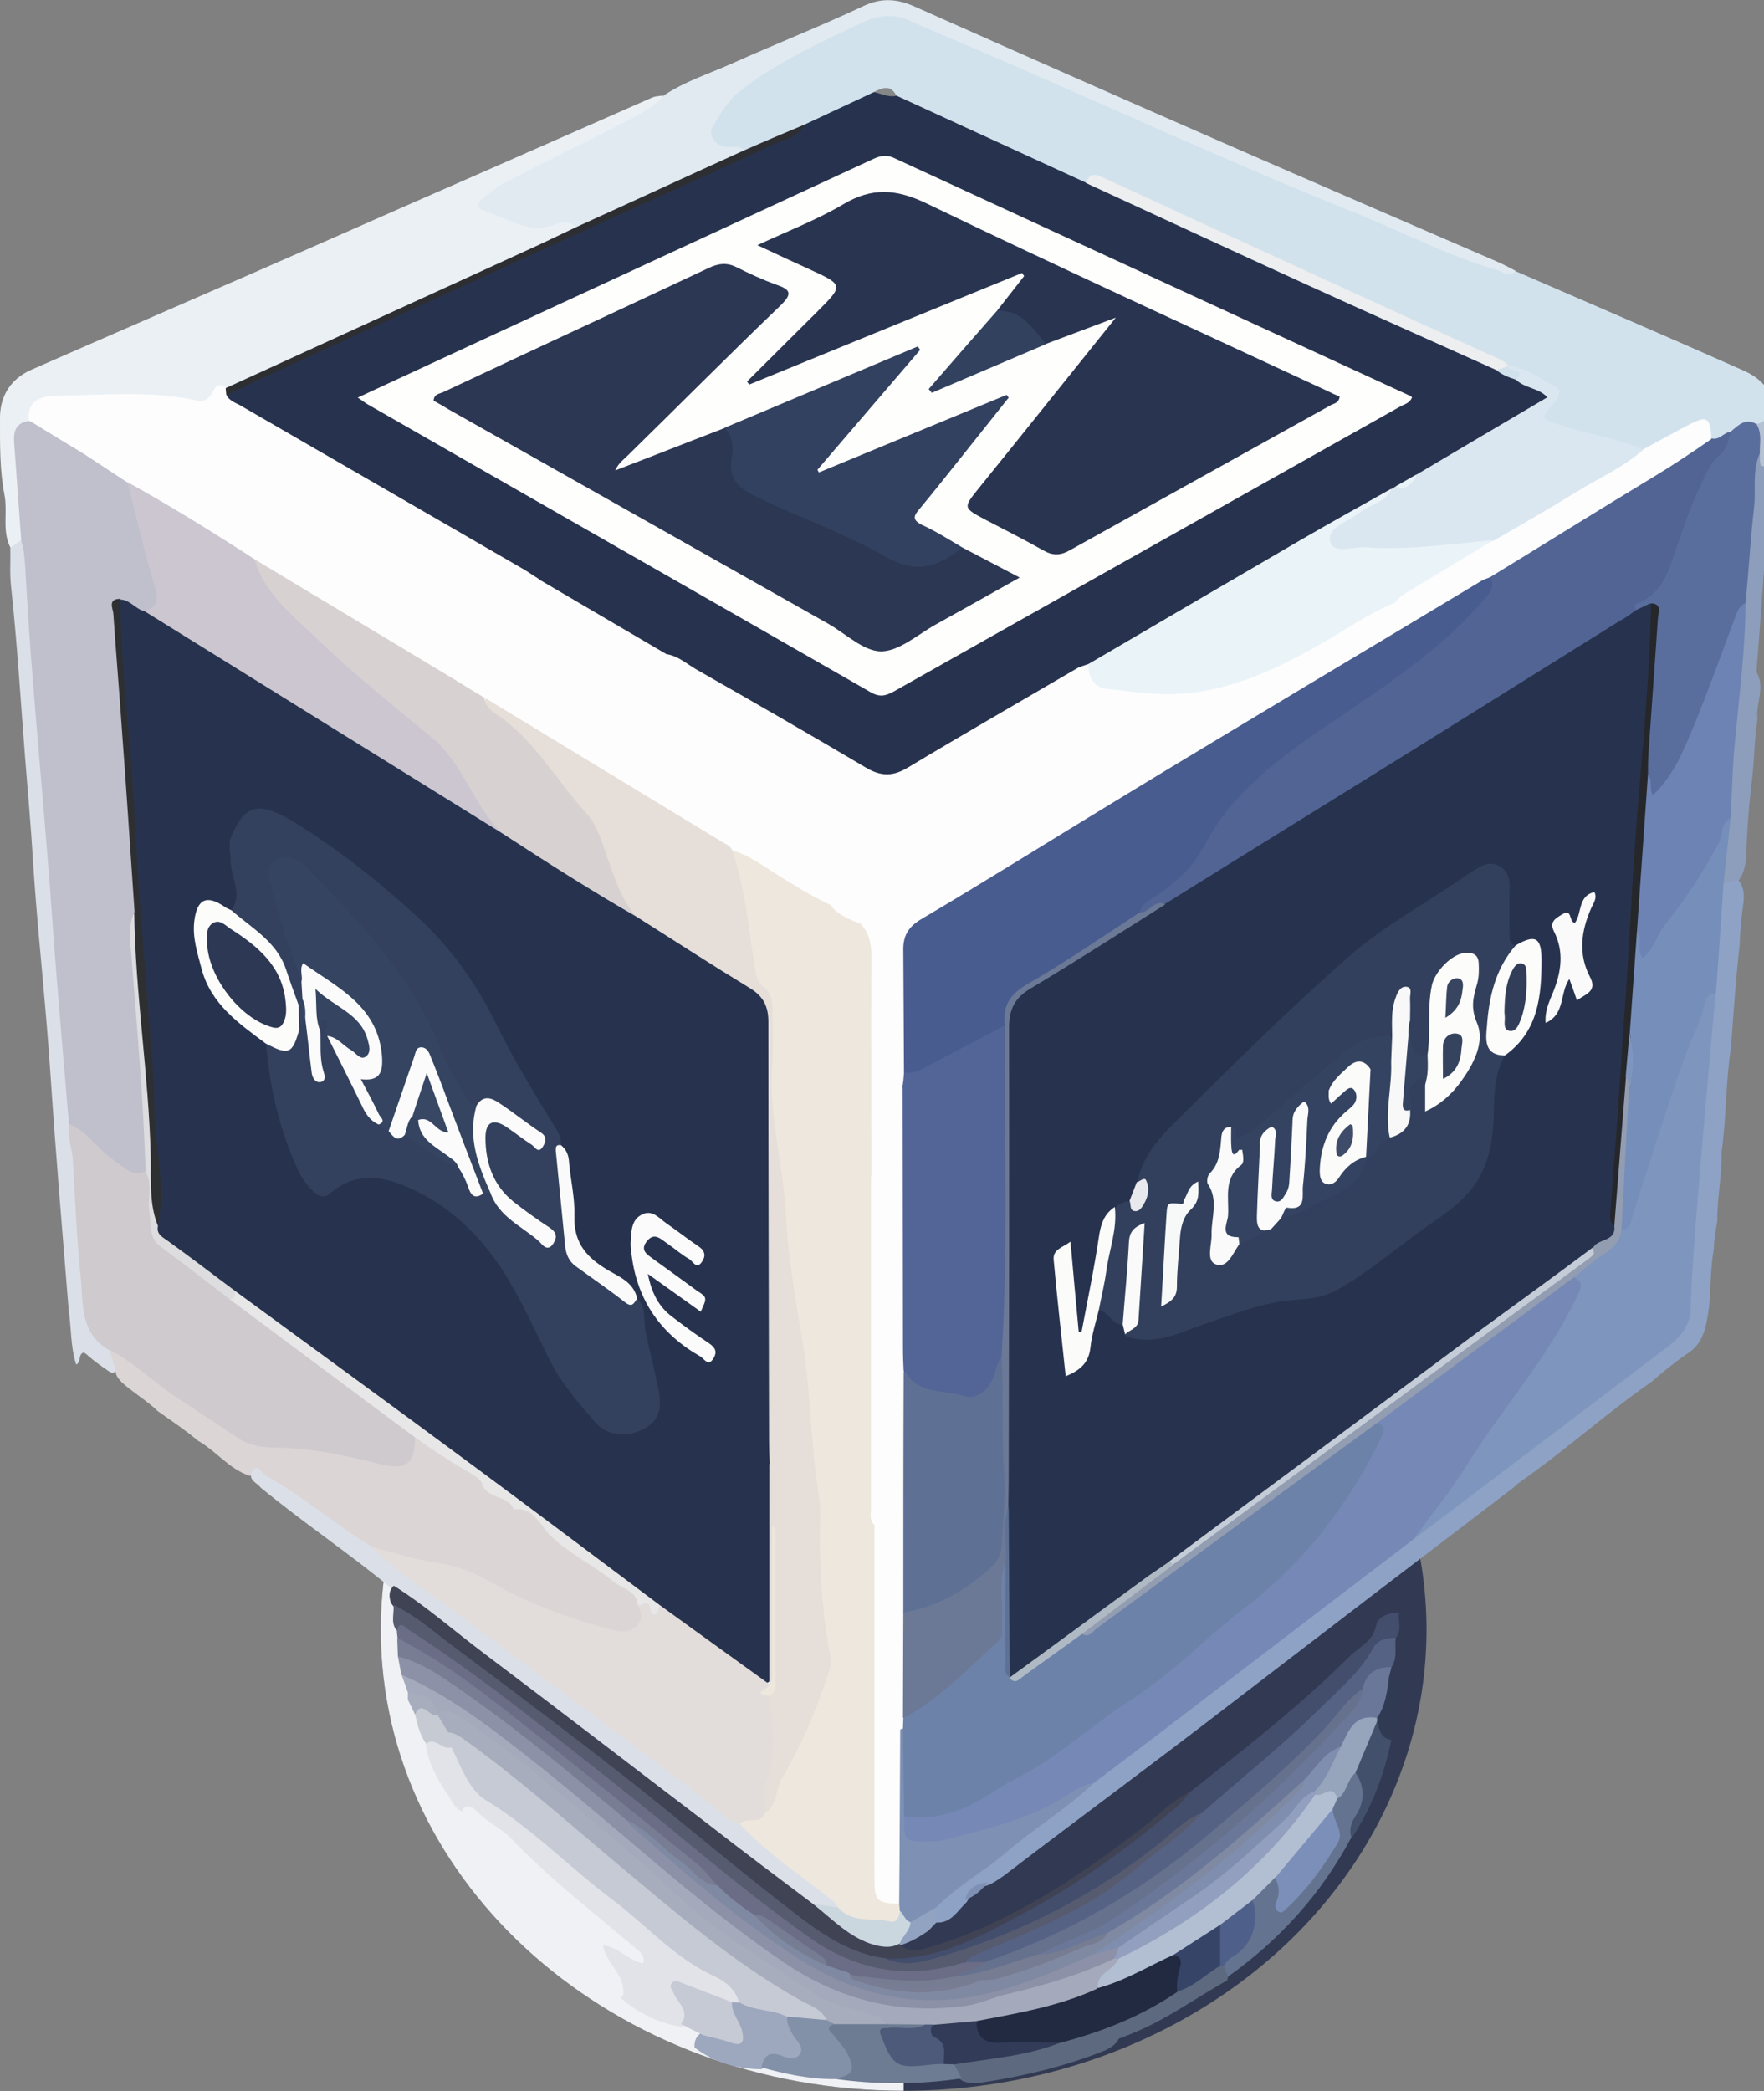<?xml version="1.0" encoding="utf-8"?>
<!-- Generator: Adobe Illustrator 21.0.2, SVG Export Plug-In . SVG Version: 6.00 Build 0)  -->
<svg version="1.1" id="Layer_1" xmlns="http://www.w3.org/2000/svg" xmlns:xlink="http://www.w3.org/1999/xlink" x="0px" y="0px"
	 viewBox="0 0 513.8 609" style="enable-background:new 0 0 513.8 609;" xml:space="preserve">
<rect x="0" y="0" width="513.8" height="609" fill="#808080" stroke="none"/>
<style type="text/css">
	.st0{fill:#323A53;}
	.st1{fill:#EFF1F4;}
	.st2{fill:#D2E2ED;}
	.st3{fill:#EBF0F5;}
	.st4{fill:#E1EAF1;}
	.st5{fill:#DBE0E8;}
	.st6{fill:#8D9EBD;}
	.st7{fill:#B5C2D4;}
	.st8{fill:#27334E;}
	.st9{fill:#FDFDFE;}
	.st10{fill:#516494;}
	.st11{fill:#DAE7F0;}
	.st12{fill:#5A6E9E;}
	.st13{fill:#ECEEEF;}
	.st14{fill:#2D2E31;}
	.st15{fill:#868887;}
	.st16{fill:#C0BFCC;}
	.st17{fill:#FDFDFD;}
	.st18{fill:#CFCACE;}
	.st19{fill:#DBD5D6;}
	.st20{fill:#8EA2C6;}
	.st21{fill:#768EBA;}
	.st22{fill:#6D83B3;}
	.st23{fill:#FEFEFD;}
	.st24{fill:#EAF4F8;}
	.st25{fill:#EEE7DD;}
	.st26{fill:#495C8F;}
	.st27{fill:#E6DED8;}
	.st28{fill:#526596;}
	.st29{fill:#CBC6D0;}
	.st30{fill:#D7D2D1;}
	.st31{fill:#7E91B4;}
	.st32{fill:#6B7997;}
	.st33{fill:#25272B;}
	.st34{fill:#2E2F31;}
	.st35{fill:#DDDCDE;}
	.st36{fill:#E8E7E8;}
	.st37{fill:#E2DCDB;}
	.st38{fill:#7689B6;}
	.st39{fill:#7E95BE;}
	.st40{fill:#92A3C1;}
	.st41{fill:#929DB2;}
	.st42{fill:#293550;}
	.st43{fill:#2B3753;}
	.st44{fill:#32415F;}
	.st45{fill:#32415E;}
	.st46{fill:#CBD7DF;}
	.st47{fill:#5E7195;}
	.st48{fill:#6D82A9;}
	.st49{fill:#32405D;}
	.st50{fill:#FBFBFA;}
	.st51{fill:#FCFCFB;}
	.st52{fill:#C4CCD7;}
	.st53{fill:#FAFAFA;}
	.st54{fill:#F9FAF9;}
	.st55{fill:#AFB9C4;}
	.st56{fill:#E8E9EC;}
	.st57{fill:#33415E;}
	.st58{fill:#FBFBFB;}
	.st59{fill:#404354;}
	.st60{fill:#E1E3E9;}
	.st61{fill:#C6CBD3;}
	.st62{fill:#A8ADBE;}
	.st63{fill:#434E6D;}
	.st64{fill:#566284;}
	.st65{fill:#6A7799;}
	.st66{fill:#5D697E;}
	.st67{fill:#647490;}
	.st68{fill:#43506C;}
	.st69{fill:#303A52;}
	.st70{fill:#344361;}
	.st71{fill:#FAFBFA;}
	.st72{fill:#344360;}
	.st73{fill:#F8F8F8;}
	.st74{fill:#F7F8F8;}
	.st75{fill:#313D59;}
	.st76{fill:#344461;}
	.st77{fill:#354461;}
	.st78{fill:#2C3854;}
	.st79{fill:#565B70;}
	.st80{fill:#A4AABB;}
	.st81{fill:#8C91A7;}
	.st82{fill:#6B6C86;}
	.st83{fill:#787D93;}
	.st84{fill:#C5CAD5;}
	.st85{fill:#9DA7BE;}
	.st86{fill:#66718E;}
	.st87{fill:#7F89A2;}
	.st88{fill:#7F8EAE;}
	.st89{fill:#96A4BC;}
	.st90{fill:#767C92;}
	.st91{fill:#222A42;}
	.st92{fill:#6D7B93;}
	.st93{fill:#323C58;}
	.st94{fill:#364567;}
	.st95{fill:#4E6089;}
	.st96{fill:#B2BED2;}
	.st97{fill:#7B8FB9;}
	.st98{fill:#35435F;}
	.st99{fill:#384561;}
	.st100{fill:#384764;}
	.st101{fill:#929FBE;}
	.st102{fill:#4D5A79;}
	.st103{fill:#8290A8;}
	.st104{fill:#3E4C69;}
</style>
<ellipse class="st0" cx="263.2" cy="474.6" rx="152.3" ry="134.3"/>
<path class="st1" d="M263.2,608.9c-84.1,0-152.3-60.1-152.3-134.3c0-74.2,68.2-134.3,152.3-134.3V608.9z"/>
<path class="st2" d="M441.5,79c22.1,9.6,44.3,19.1,66.3,28.9c5.2,2.3,9,6.2,9,12.5c-1.1,2.1-2.3,4-5,4c-2.8-0.5-5.2,0.6-7.4,2.3
	c-1.7,1-3.4,2.4-5.6,1.4c-2.8-5.2-2.7-5.1-8-2.1c-3.9,2.2-7.4,5.4-12.2,5.7c-8.5-2.1-17.1-4.2-25.4-7c-5-1.7-5.7-3-2.6-7
	c2.6-3.2,1.2-4.5-1.6-5.9c-3.1-1.6-6.2-3.3-9.6-4.4c-36.7-16.8-73.4-33.7-110.3-50.3c-1.6-0.7-3.1-1.9-4.8-2.2
	c-2.7-0.5-4.9-6-8.1-0.9c-7.5-1.6-14.1-5.6-20.9-8.8c-11.5-5.4-23.3-10-34.4-16.3c-1.8-2.1-4-1.9-6.3-0.9
	c-6.6,3.3-13.5,5.9-19.9,9.4c-6.3,1.8-11.5,6.5-18.3,7.2c-1.2-0.2-2.5-0.2-3.7-0.3c-6.5-0.5-8.4-4.5-5.1-10.2
	c4.9-8.3,12.7-13.2,20.7-17.6c7.7-4.3,15.6-8.2,23.8-11.6c4.6-1.9,8.9-1.8,13.3,0.1C299.4,19.5,333,34.6,367,49.1
	c23.9,10.2,47.5,20.8,71.9,29.7C439.7,79,440.6,79.4,441.5,79L441.5,79z"/>
<path class="st3" d="M3.1,159.6c-2.6-4.9-0.8-10.3-1.8-15.5c-1.4-7.2-1.3-14.7-1.3-22.1c-0.1-6.5,3-11.6,9.1-14.3
	c21.4-9.4,42.9-18.7,64.4-28.1c21.1-9.2,42.2-18.6,63.3-27.8c17.7-7.8,35.5-15.6,53.2-23.4c0.9-0.4,2.1-0.4,3.1-0.6
	c-0.9,5.1-5.5,6-9,7.9c-11.4,6-22.9,11.8-34.4,17.5c-2.8,1.4-7.1,2.9-7,5.7c0.1,3.2,5,3,7.7,4.4c3.3,1.7,6.8,1.3,10.4,0.8
	c2.5-0.4,5.7-1.8,7.2,2c-1,1.6-2.7,2.2-4.3,3c-26.2,13-53,24.5-79.5,36.8c-6.1,2.8-12,5.9-18.4,8c-4.5,4.4-9.7,4-15.5,3.2
	c-10.8-1.4-21.7-0.7-32.6-0.4c-4,0.1-7,2.1-8.5,6c-4.1,3.7-3.4,8.5-2.9,13.2c0.8,6.9,1.1,13.9,1.2,20.8
	C6.5,158.6,5.2,159.6,3.1,159.6L3.1,159.6z"/>
<path class="st4" d="M167.6,66.1c-1.8-1.7-4.2-1.4-6-0.7c-7.8,2.9-13.9-1.9-20.6-4.1c-2.3-0.7-2-2.2-0.4-3.5c1.8-1.4,3.5-3,5.5-4.1
	c12.2-6.3,24.5-12.3,36.8-18.6c3.7-1.9,7.5-3.9,10.3-7.2c6.2-4.2,13.3-6.4,20-9.4c12.7-5.7,25.7-10.8,38.2-16.7
	c5.3-2.5,9.8-2.2,15,0.1c30.1,13.4,60.2,26.7,90.4,39.9c26.5,11.6,53,23,79.5,34.5c1.8,0.8,3.5,1.7,5.2,2.6
	c-1.9,2.1-3.7,0.2-5.3-0.2c-14.3-4.1-27.4-11.1-41.2-16.6c-38.6-15.5-76.3-33.1-114.5-49.4c-5-2.1-10.1-4.2-15-6.5
	c-5-2.3-9.8-1.9-14.7,0.5c-12.1,5.8-24.3,11.3-35,19.6c-3.5,2.7-5.8,6.6-8.1,10.3c-1.7,2.7,0.6,5.9,3.9,6.2c1.7,0.2,3.6-0.6,5,0.9
	c-0.5,2.2-2.4,2.9-4.2,3.6c-13,5.8-25.8,11.8-38.7,17.8C171.7,66.1,169.8,67.3,167.6,66.1L167.6,66.1z"/>
<path class="st5" d="M22.2,397.4c-1.7-5.2-1.4-10.7-2.2-16c-1.4-17.2-2.8-34.3-4.1-51.5c-0.8-10.5-1.4-21.1-2.3-31.6
	c-1.3-15.9-3-31.8-4-47.8c-0.6-10-1.5-20-2.3-30c-1.3-16.6-2.3-33.3-4.1-49.9c-0.4-3.7-0.1-7.4-0.2-11.1c1-0.7,2.1-1.4,3.1-2.2
	c2.1,1.2,2.5,3.3,2.6,5.5c1.1,19.2,2.9,38.3,4.4,57.4c1.6,20,3.3,40,4.8,60.1c1.2,15.5,2.8,30.9,3.5,46.4
	c1.6,18.3,2.9,36.6,4.4,54.9c0.4,4.6,3.9,6.9,6.3,10.1c0.9,2.3,2.5,4.5,2.1,7.2c-1.6,1.9-2.7,0.1-3.9-0.5c-1.5-1.1-3-2.1-4.4-3.4
	c-0.5-0.4-0.9-0.8-1.5-1.1C22.7,394.3,23.7,396.7,22.2,397.4L22.2,397.4z"/>
<path class="st6" d="M513.8,165.9c-0.7,9.9-1.4,19.8-2.2,29.8c2.7,4.5-0.3,9.2,0.3,13.8c-0.9,5.6-0.9,11.2-1.5,16.8
	c-1,7.9-1.6,15.9-1.8,23.9c-0.3,2.2-0.8,4.3-2.1,6.1c-1.6,1.2-3.2,2.2-5.1,0.6c-1-6.5,0.4-13,0.9-19.4c0.6-16.3,2.5-32.5,3.7-48.8
	c0.3-4.4,0.7-8.7,0.7-13.1c1.2-13.3,2.5-26.6,3.2-39.9c0.1-1.1,0.3-2.1,0.8-3c3.2-2.4,3,2.1,4.9,2.4
	C516.1,145.5,514.3,155.7,513.8,165.9L513.8,165.9z"/>
<path class="st7" d="M515.7,135.2c-4.2,2-2.7-1.6-3.2-3.3c-1.9-2.6-1.9-5.5-1-8.5c2.4,0.1,3.3-2.4,5.2-3.1
	C516.4,125.4,517.9,130.4,515.7,135.2L515.7,135.2z"/>
<path class="st8" d="M234.3,36.3l20.3-9.5c2.4-0.6,4.5,0,6.6,1.1l55.1,25.3c8.1,0.6,14.5,5.4,21.5,8.6c32.8,14.8,65.5,30,98.3,44.8
	c2,1.1,4.1,2.2,6.2,3.1c1.1,0.5,2.2,1,3.3,1.5c2.2,1,5.4,1.3,5.4,4.2c0,2.5-2.8,3.3-4.8,4.4c-10.9,6.4-21.9,12.6-32.8,19.1
	c-2.3,1-4.3,2.3-6.4,3.6c-0.6,0.4-1.3,0.8-2,1.1c-29.2,16.9-58.5,33.7-87.7,50.8c-17.2,9.7-34.3,19.7-51.3,29.6
	c-5.3,3.1-10,3.2-15.4,0.1c-19-10.8-37.6-22.3-56.9-32.6c-12.5-7.1-25.4-13.6-37.4-21.6c-12.7-8-25.9-15.2-38.9-22.7
	c-16.2-9.4-32.4-18.8-48.6-28.1c-1.6-1-3.6-1.7-3.4-4.2c1.2-1.7,3.1-2.2,4.9-3c19.6-8.8,39.1-17.9,58.6-26.8
	c27.4-12.5,54.8-25,82.2-37.6C218.9,44,227.1,41.1,234.3,36.3z"/>
<path class="st9" d="M157.1,168.8l37,21.7c4.3,5,7.2,10.9,10.3,16.6c4.6,8.3,10.8,14.6,19.6,18.6c9.5,4.3,18.8,8.9,28.5,12.9
	c6.2,2.6,12.4,2.8,18.7,2.2c5.8-0.6,11.6-1.5,17.1-3.6c16-6,32.2-11.4,47.1-20.1c21.6-12.7,43.4-25.2,64.8-38.2
	c1.8-1.1,3.7-2,4.9-3.9c5.7-5.4,12.9-8.4,19.4-12.5c3.2-2.1,6.6-3.9,9.9-5.9c13.2-8,26.5-15.8,39.7-23.8c1.3-0.8,2.7-1.7,4.3-1.8
	c4.6-2.5,9.1-5,13.7-7.4c5.1-2.6,6-2.1,6.4,4.1c-1.4,3.8-5,5.3-8.1,7.2c-18.6,11.7-37.7,22.6-56.4,34.4
	c-54.9,32.5-109.2,65.9-163.8,98.8c-4.3,2.6-6.2,5.7-6.1,10.7c0.2,11.5,0,23,0.1,34.5c0,1.6-0.2,3.1-0.7,4.6c-1.6,6-2.7,12-1.7,18.2
	c0.3,1.6,0.3,3.2,0.4,4.8c1.5,33.9,1,67.8,1.1,101.8c0,20.3,0,40.7,0,61c0,10.7,0,21.3,0,32c0,2.1,0.2,4.2-1,6.1
	c-3.2,2.4-6,1.6-8.6-1.1c-1-1.8-1.1-3.7-1.1-5.7c0-30.2-0.2-60.3,0.1-90.5c1.8-19.8,3.1-39.6,1.4-59.5c-0.8-8.8-0.2-17.6-0.2-26.4
	c0-5.5-1-10.8-1.8-16.2c-1-13-0.3-26-0.5-39.1c-0.1-7.7,0-15.5,0-23.2c0-3-0.1-6-1.8-8.6c-1.6-3.8-4.9-5.4-8.5-6.6
	c-10.2-4.2-18.8-11.4-28.6-16.3c-24.1-15-48.4-29.4-72.6-44.2c-22.2-13.5-44.4-27.1-66.7-40.3c-12.2-7.8-24.7-15.1-37-22.6
	c-3.1-1.9-6.3-3.7-9.3-5.7c-1.6-1-3.5-1.8-3.6-4.1c2.2-4.9,3.6-5.5,9-3.1c11.2,4.9,21.6,11.2,32.1,17.3c4.6,2.7,9.3,5,14.8,5.3
	c0.7,0,1.5,0.1,2.1,0.4c8.8,5.3,18.9,7.4,28.2,11.6c2.2,1,4.3,2.6,6.9,2.5c11-0.1,21.7,3.2,32.6,2.3
	C152.1,167.5,154.5,168.5,157.1,168.8L157.1,168.8z"/>
<path class="st10" d="M434,168.1c15.9-9.7,31.7-19.6,47.6-29.2c5.8-3.5,11.5-7.3,17.1-11.2c2.2,0.5,3.4-1.8,5.3-1.9
	c1.5,2.7,0.2,5-1.5,6.7c-5.8,6.1-7.7,14-10.9,21.4c-1.4,3.4-2.5,6.9-3.5,10.5c-1.8,6.3-6.7,10.1-11.2,14.1c-1,1.5-2.5,2.5-4,3.4
	c-42.9,26.7-85.7,53.5-128.6,80.2c-1.3,0.8-2.6,1.8-4.2,2.2c-3-0.5-5.1,3.3-8.3,1.7c-1-2.1,0.4-3.5,1.9-4.4
	c8.6-5.2,14.4-12.9,19.4-21.3c8.4-14.2,22-22.7,35.2-31.5c10.6-7,20.9-14.6,30.7-22.5C425,181.5,431.4,176.1,434,168.1L434,168.1z"
	/>
<path class="st11" d="M478.6,131c-5.8,5.1-13,8.3-19.5,12.3c-7.9,4.9-16,9.5-24.1,14.2c-14.5,4.8-29.5,3.6-44.4,3.5
	c-2,0-4.1-0.6-4.6-2.8c-0.5-2.3,1.1-4,2.9-5.3c5.3-3.8,11.4-6.3,16.4-10.5l1.2-0.7c2.7-0.1,4.5-1.9,6.3-3.6
	c12.6-7.5,25.2-14.9,37.9-22.4c-2.6-2.8-6.6-2.6-9.1-5.1c-0.2-1.5-1.9-2-2.4-3.3c0.1-0.2,0.1-0.5,0.2-0.7c5,0.4,8.8,3.5,13,5.6
	c3.1,1.5,1.5,3.6-0.1,5.5c-3.8,4.4-3.6,4,1.9,6C462.2,126.5,470.8,127.5,478.6,131L478.6,131z"/>
<path class="st12" d="M476.5,177.7c-1.2-1.9,0.7-2,1.5-2.4c4.6-2.2,7-6.3,8.6-10.8c2.7-7.8,5.2-15.6,8.7-23.1
	c1.6-3.4,2.9-6.7,5.8-9.1c2-1.7,2.3-4.2,3-6.6c2.2-1.8,4.2-4.1,7.5-2.2c1.7,2.7,0.9,5.6,1,8.5c-2.3,5.1-1.1,10.6-1.7,16
	c-1.1,9.1-1.5,18.4-2.5,27.6c-5.9,15.4-10.7,31.3-18.3,46.1c-1.4,2.8-2.9,5.6-5,8c-1,1.2-2.2,2.6-4,2.1c-1.6-0.5-1.5-2.2-1.7-3.6
	c-0.2-1.2-0.6-2.4-0.8-3.6c0.5-11.8,1.5-23.5,2.4-35.2c0.3-3.7,0.7-7.3,0.1-11C479.7,176.9,477.9,178.6,476.5,177.7L476.5,177.7z"/>
<path class="st13" d="M435.9,107.8c-18.4-8.3-36.9-16.5-55.3-24.9c-21.5-9.8-42.8-19.7-64.3-29.6c1-2.6,2.2-2.9,5-1.6
	c37.4,17.3,74.8,34.4,112.3,51.5c2.1,0.9,4.3,1.6,5.9,3.4l0,0C438.4,107.6,437.3,108.2,435.9,107.8L435.9,107.8z"/>
<path class="st14" d="M234.3,36.3c-1.9,3.9-6.1,4.3-9.4,5.9c-14.8,7-29.8,13.6-44.7,20.4c-32.5,14.8-65,29.7-97.5,44.6
	c-5.6,2.6-11.2,5.2-16.7,7.9c-0.7-0.6-0.7-1.3-0.2-2.1c29.3-13.4,58.6-26.8,87.9-40.2c4.7-2.1,9.3-4.4,14-6.6
	c16.3-7.4,32.5-14.9,48.8-22.3C222.4,41.3,228.3,38.8,234.3,36.3L234.3,36.3z"/>
<path class="st15" d="M261.1,27.9c-2.3,0.5-4.4-0.6-6.6-1.1C257,25.6,259.4,24.5,261.1,27.9z"/>
<path class="st16" d="M24.3,132.1c4.3,2.8,8.5,5.6,12.8,8.4c1.5,1.5,2.7,3.3,3,5.5c1.4,8.7,4.4,17,6.6,25.6c1,3.8,0.6,6.2-3.7,6.9
	c-2.9,1.1-5.1-2.8-8.1-1.2c-1.2,6.2,0.3,12.3,0.8,18.3c0.5,6.6,0.9,13.3,1.4,19.9c1.3,15.6,2.1,31.2,3.5,46.7c0.1,1.2,0,2.5-0.3,3.7
	c-1.2,4.3-0.9,8.7-0.5,13.1c1.7,18,2.5,36,4,54c0.2,2.3,0.2,4.6-0.3,6.8c-2.1,4.2-5.1,3.7-8.2,1.5c-5.6-4-10.8-8.5-15.2-13.8
	c-1.4-16.4-2.8-32.8-4.1-49.3c-0.8-10.1-1.4-20.3-2.3-30.4c-1.3-16.4-2.8-32.8-4.1-49.3c-0.9-10.8-1.6-21.7-2.2-32.6
	c-0.2-2.8-0.3-5.6-1.2-8.3c-0.7-9.7-1.4-19.4-2.1-29c-0.2-3.2,0.7-5.5,4.3-6C14.6,124.2,19.8,127.5,24.3,132.1L24.3,132.1z"/>
<path class="st17" d="M24.3,132.1c-5.3-3.2-10.6-6.4-15.9-9.7c-0.6-6.7,4.9-7.1,8.8-7.2c13.3-0.1,26.7-1.5,39.9,1.4
	c2.1,0.5,3.2,0,4.4-1.7c0.9-1.3,1.5-4,4.2-2.1c0.1,0.7,0.1,1.4,0.2,2.1c0.9,2,2.9,2.4,4.5,3.4c27.4,15.9,54.9,31.7,82.3,47.6
	c1.5,0.9,2.9,1.9,4.4,2.8c-7.2,0.7-14.5,0.4-21.7,0c-2.8-0.2-5.6-1.5-8.3-1.2c-11.9,1.6-21.2-6.8-32.3-8.1c-1.8-0.2-3.2-1.4-4.7-2.3
	c-4.4-2.6-8.7-4.8-14.1-5.3c-7.3-0.7-13.1-5.7-19.4-9.3c-8.1-4.6-16.4-9-24.8-13.1C28.4,127.7,25.6,127.5,24.3,132.1L24.3,132.1z"/>
<path class="st18" d="M20.1,327.3c5.6,2.4,8.7,7.8,13.6,11c2.7,1.8,4.9,4.5,8.7,2.8c3.1,0.5,2.6,3.2,2.3,4.9
	c-1.5,10.3,2.6,17.4,11.5,22.5c3.9,2.2,7.3,5.5,10.8,8.5c16.3,12.6,33.1,24.5,49.6,37c1.9,1.5,4.2,2.7,5.2,5.1c0.4,7-2.7,10-9.3,9
	c-3.3-0.5-6.5-1.6-9.8-2.2c-6.7-1.4-13.5-2.7-20.4-2.8c-6.2-0.1-12.1-1.7-17.5-5.3c-11.4-7.7-23-15.1-33-24.6
	c-8.6-4.8-7.5-13.6-8.3-21.3c-1.2-11.3-1.6-22.7-2.3-34.1C21,334.2,19.5,330.9,20.1,327.3z"/>
<path class="st19" d="M31.8,393.1c7.3,3.6,12.9,9.5,19.7,13.9c6,3.9,12,7.9,18,11.9c3.6,2.4,7.8,2.7,11.7,2.7
	c10.3,0.2,20.2,2.5,30,4.9c7.2,1.7,9.6-0.2,9.7-7.8c6.3,1.8,11.3,5.8,16.3,9.6c5.2,4,10.4,8,16.2,11.1c3.4,1.8,5.6,5.1,8.4,7.6
	c3.9,3.5,8.2,6.5,12.7,9.3c4.8,3,10.9,5.1,12.7,11.6c0.8,6.4-1.9,9-8.5,8.2c-7.1-0.9-13.8-3.4-20.1-6.5c-16-8-32.7-13.7-50.1-17.6
	c-4.4-1.6-7.9-4.5-11.5-7.3c-6.8-5.3-14.3-9.5-21.3-14.4c-0.9-0.7-2-0.7-3-0.5c-6-2-9.7-7.2-15-10.2c-3.7-3.1-7.7-5.8-11.7-8.6
	c-3.2-3.1-7.2-5.4-10.5-8.4c-0.8-0.9-1.7-1.7-1.8-3.1C33.2,397.3,32.5,395.2,31.8,393.1z"/>
<path class="st20" d="M502,257.3c1.4-0.4,2.8-0.7,4.2-1.1c2.4,2.7,1.7,6,1.3,9c-0.4,3.3-0.7,6.6-0.8,10c-1.1,9.8-1.8,19.7-2.5,29.6
	c-1.6,10.3-1.3,20.7-2.8,31c0.2,6.6-1.3,13.1-1.2,19.7c-0.4,2.7-1,5.4-1,8.1c-1,5.6-0.9,11.3-1.4,17c-0.8,5.2-1.3,10.6-6.6,13.8
	c-3.5,2.4-6.8,5.1-10,7.9c-13.4,9.3-25.5,20.3-38.9,29.6c-0.6,0.5-1.1,1-1.7,1.5c-27.7,21.1-55.3,42.2-82.9,63.4
	c-21.1,16.3-42.6,32.1-63.8,48.3c-1.8,1.4-3.7,2.8-5.8,3.8c-2.8,0.8-5.1,2.3-6.5,5c-2.7,2.5-4.5,6.3-9,6c-1.4-1.6-0.6-3.4-0.4-5.1
	c0.7-2.4,2.9-3.4,4.7-4.8c13.8-10.2,27.3-20.8,40.8-31.4c28-21.2,55.7-42.9,83.8-64.1c3.4-2.6,6.7-5.2,10-7.9
	c21.8-16.6,43.4-33.3,65.2-49.8c14.2-10.8,14.1-10.7,15.3-28.2c1.4-21.4,3.2-42.9,5.1-64.3c0.5-5.4,0.9-10.9,1.2-16.3
	c0.1-9.1,1.1-18.1,2.1-27.1C500.6,259.6,500.8,258.3,502,257.3L502,257.3z"/>
<path class="st21" d="M502,257.3c-0.7,10.6-1.4,21.2-2.2,31.8c-3.7,9.7-8.3,19.1-11.2,29.1c-3.7,12.2-8,24.2-11.7,36.4
	c-0.7,2.4-1.5,5.7-5.4,3.1c-0.9-1.6-0.9-3.4-0.7-5.1c1.2-11.8,1.5-23.7,2.4-35.6c1.2-5.4,1.1-10.9,0-16.3c0.4-9.4,0.7-18.9,2.2-28.3
	c0.6-1.3,1.3-2.2,2.6-0.6c0.9,1.1,0.3,2.7,1.4,4c4.1-8,10.4-14.2,14.8-21.8c2.4-4.1,4.9-8.1,6.5-12.6c0.6-1.6,0.9-3.6,3.4-3.2
	C503.4,244.5,502.7,250.9,502,257.3L502,257.3z"/>
<path class="st22" d="M504.1,238.2c-3.1,1.5-2.2,4.9-3.5,7.3c-4.5,8.6-9.9,16.6-15.9,24.2c-2.3,2.9-3,6.8-6.2,9.3
	c-2.1-2.5,0.3-5.7-1.8-7.9c-1-0.6-1.5-1.6-1.4-2.7c1.3-13.8,1.4-27.6,3.4-41.3c0.1-0.7,0.6-1.2,1.2-1.6c1.6,1.6,0.3,3.8,1.5,6.1
	c6.1-5.7,9-13.1,12-20.3c4.3-10.4,8-21,12-31.5c0.6-1.6,1.2-3.4,3-4.2c0,13.4-1.8,26.6-3,39.9C504.6,223,504.5,230.6,504.1,238.2
	L504.1,238.2z"/>
<path class="st23" d="M411.3,115.7c-0.6,1.6-2.1,2-3.3,2.6c-49.2,27.7-98.5,55.3-147.7,83.1c-2.4,1.3-4.1,1.7-6.7,0.2
	c-48.8-28-97.8-55.9-146.6-83.9c-0.7-0.4-1.4-1-2.8-1.9c1.9-0.9,3.2-1.5,4.5-2.1C157,91.3,205.4,69,253.7,46.6
	c2.3-1.1,4.2-1.8,6.9-0.5c49.8,23,99.6,45.9,149.5,68.9C410.5,115.1,410.9,115.4,411.3,115.7L411.3,115.7z"/>
<path class="st17" d="M406.4,175.5c-4.8,5.4-11.5,7.9-17.4,11.6c-23.7,14.9-47.6,29.8-73.1,41.2c-16.6,7.4-33.9,14.7-53,14.3
	c-6-0.1-10.9-2.9-16-4.9c-9.7-3.8-19.1-8.2-28.3-13.1c-9.1-4.9-14.1-13.7-18.5-22.5c-1.9-3.9-5.7-6.8-6-11.6c3.4,0.5,6,2.9,8.8,4.5
	c16.5,9.4,33,18.9,49.4,28.6c4.4,2.6,7.9,2.5,12.2-0.1c16.3-9.8,32.7-19.2,49.1-28.8c1-0.6,2.3-0.9,3.4-1.3c0.5-0.2,1.3-0.3,1.4,0.2
	c0.7,5.5,5,5.4,9,6.1c20.1,3.7,38-2.5,55-12.4c6.1-3.5,12.2-7,18.3-10.7C402.4,175.6,404.1,174,406.4,175.5z"/>
<path class="st24" d="M406.4,175.5c-8,3.2-15,8.3-22.5,12.5c-15.2,8.6-30.8,15.4-48.8,14c-3.8-0.3-7.7-0.9-11.5-1.2
	c-4.8-0.3-6.6-3-6.6-7.4c20.5-12,41-24,61.6-36c8.8-5.1,17.8-10.1,26.7-15.1c-1.8,4.2-6.4,4.6-9.5,7.1c-3.2,2.6-9.3,4.2-8.4,8.3
	c0.9,3.8,6.7,1.5,10.3,1.7c12.5,0.9,24.9-1,37.3-2.1c-8.5,5.1-17,10.3-25.5,15.4C408.4,173.6,407,174.1,406.4,175.5L406.4,175.5z"/>
<path class="st2" d="M435.9,107.8c1.2-0.4,2.3-0.8,3.5-1.2c-0.4,2,5.5,0.4,2.2,4C439.5,109.9,437.5,109.2,435.9,107.8z"/>
<path class="st24" d="M412.7,138.1c-1.3,2.6-2.8,4.8-6.3,3.6L412.7,138.1z"/>
<path class="st25" d="M254.7,444.1l0,96.6c1.3,1.4,1.6,3.2,1.4,4.9c-0.5,4.6,1.6,7.3,6,8.4c0.7,0.6,1,1.3,1.1,2.2
	c0,2.4-1.1,4.5-3.5,4.4c-5.6-0.2-11.6,0.9-16-4.1c-8-7-17-12.9-24.8-20.1c-1.8-1.6-4.2-2.8-3.8-5.8c1.8-2.7,5.7-1.5,7.4-4.2
	c4-11.1,10.7-21,14.6-32.2c2.1-5.8,3.1-11.3,2.2-17.5c-1.9-12.4-2.3-24.9-2.4-37.5c-0.1-8.5-1.7-16.8-2.2-25.3
	c-0.9-15.7-4.2-31.1-6.2-46.7c-1.3-9.6-0.9-19.5-3-28.9c-3.1-14.2-1.4-28.4-1.9-42.7c-0.1-2.9-0.4-5.6-2.7-7.7
	c-1.5-1.4-2.2-3.3-2.4-5.2c-1.3-10.9-3.6-21.6-5.5-32.4c-0.2-0.9-0.1-1.8,0.4-2.6c4.6,1.3,8.4,4.2,12.3,6.6
	c5.3,3.3,10.6,6.7,16.3,9.3c2.8,1.9,6,3,8.5,5.3c2.7,2.7,3.3,5.9,3.3,9.6c-0.1,21.2,0,42.4,0,63.6c0.9,4.1,1,8.4,0.9,12.6
	c-0.2,19.8,1.1,39.5,0.6,59.3C254.9,424.1,254.5,434.1,254.7,444.1L254.7,444.1z"/>
<path class="st26" d="M434,168.1c1.8,3.1-0.4,4.9-2.1,6.9c-12.6,14.6-28.6,24.8-44.2,35.5c-14.4,9.8-28.6,19.8-37,35.9
	c-3.5,6.8-9.5,11.7-15.9,15.8c-1.4,0.9-2.7,1.7-2.7,3.6c0,2.9-2.6,3.6-4.4,4.7c-8.2,5.2-16.3,10.6-24.7,15.4c-5.3,3-9.7,6.3-9.8,13
	c-7.4,6.3-16.4,9.7-25,13.9c-1.6,0.8-3.4,1-4.9-0.4c-0.1-12-0.1-24-0.2-36c0-3.9,1.5-6.5,5.2-8.7c19-11.2,37.6-22.9,56.4-34.3
	c19-11.6,38.1-23,57.2-34.5c16.5-9.9,33.1-19.8,49.7-29.8C432.4,168.7,433.2,168.4,434,168.1L434,168.1z"/>
<path class="st27" d="M213.3,247.7c3.5,10.6,4.7,21.6,6.3,32.5c0.4,2.8,0.6,5.5,3.1,7.5c1.9,1.5,2.3,3.8,2.3,6.3
	c-0.1,5.5,0.3,11-0.1,16.4c-1.1,14.4,3.2,28.2,3.9,42.3c0.7,12.5,2.7,24.8,4.8,37.1c2.6,15.4,2.5,31.1,5,46.5
	c0.6,4,0.1,8.3,0.2,12.5c0.2,11.3,0.8,22.5,3.1,33.6c0.4,1.8-0.1,3.5-0.7,5.2c-3.5,10.5-7.8,20.7-13.4,30.2c-2,3.3-1.3,7.7-4.8,10.2
	c-2.3-2.6-2-5.8-1.2-8.5c2.2-7.6,2-15.3,1.3-23c-0.1-0.9,0-1.8,0.3-2.6c0.8-1.6,1.4-3.2,1.4-5c0-13.8,0.1-27.6,0-41.4
	c0-1.1-0.3-2.1-0.6-3.1c-1.1-6,0.5-12.2-1.1-18.2c-0.6-3.1-0.5-6.3-0.5-9.5c0-37.8-0.2-75.6,0.1-113.4c0.1-7.5-2.1-12.5-8.8-16.4
	c-9.6-5.6-19.3-11.1-28.1-18c-4.7-5-7.8-10.9-9.4-17.5c-2.5-9.8-9.1-17.1-15.2-24.5c-5.1-6.2-9.9-12.9-16.8-17.5
	c-1.8-1.2-4.4-2.8-2.9-6c23,14,46,27.9,69,41.9C211.3,245.8,212.7,246.2,213.3,247.7L213.3,247.7z"/>
<path class="st28" d="M263.3,312.4c1.8,0.1,3.5-0.1,5.1-1c8.1-4.3,16.3-8.5,24.4-12.8c1.9,1.8,1.5,4.2,1.5,6.5c0,25,0,50,0,75
	c0,4.6-1.4,9-1.3,13.6c-0.4,2.4-1.4,4.7-2.3,7c-2.4,6.2-5.8,7.9-12.4,6.4c-1-0.2-2.1-0.6-3.1-0.5c-7.1,1.3-10.1-3.4-12.7-8.6
	c0.1-21.7-0.2-43.4-0.9-65.1c-0.2-5.4-0.2-10.9,1.2-16.3C263.1,315.3,263.2,313.9,263.3,312.4L263.3,312.4z"/>
<path class="st29" d="M42.3,177.9c3.6-1.2,3.9-3.2,2.8-6.9c-3-10.1-5.4-20.4-8-30.6c12.7,7,24.9,14.6,37.1,22.5
	c12.6,19.2,31.1,32.5,48.1,47.3c6.5,5.6,12.5,11.4,15.9,19.5c1.3,3.1,3.4,5.7,5.8,8.2c1.3,1.3,3.2,2.5,2.3,4.9
	c-2.4,1.1-4.1-0.4-5.8-1.5c-30.9-19.4-61.8-38.7-92.8-58C45.7,181.8,42.8,181,42.3,177.9L42.3,177.9z"/>
<path class="st30" d="M146.3,242.7c-8.5-8.1-11.3-20.3-20.5-27.9c-11.4-9.4-23-18.7-33.6-28.9c-6.9-6.7-15.2-12.9-18-23
	c18.2,11,36.5,21.9,54.7,32.9c4.1,2.4,8.1,5,12.2,7.4c0.1,2.2,1.7,3.6,3.2,4.6c11.4,7.5,17.8,19.6,26.7,29.3
	c2.8,3.1,4.2,7.7,5.6,11.8c2.3,6.4,4.2,13,8.9,18.2c-1.9,0.9-3.4-0.2-4.9-1.1c-10.5-6.7-21.1-13.1-31.6-19.8
	C147.7,245.4,146.2,244.6,146.3,242.7L146.3,242.7z"/>
<path class="st31" d="M262.1,556.5c-0.1-0.7-0.1-1.4-0.2-2.1c-2.2-4.3-2.2-8.5,0.1-12.7c0.1-12.7,0.1-25.3,0.2-38
	c0.6-0.5,1.2-0.3,1.6,0.3c2.1,7.9,0.6,15.9,0.9,23.9c0,6.8,1.1,8,7.7,6.8c12.9-2.3,25.4-6,36.9-12.6c2.7-1.6,5.3-4.4,9.1-2.7
	c-7.8,7.5-17.3,13.1-25.5,20.2c-6.5,5.6-14.2,9.7-20.2,15.9c-1.7,2.8-4.2,4.4-7.4,4.9C262.8,560.2,262.9,558,262.1,556.5
	L262.1,556.5z"/>
<path class="st17" d="M263,503.2c-0.3,0.1-0.6,0.3-0.8,0.5c0-45.9,0.3-91.7-0.4-137.6c-0.2-10.6-0.3-21.4-1.5-32.1
	c-0.6-5.6-0.6-11.9,2.6-17.3c0,25.3,0.1,50.6,0.1,75.9c0,2.3,0.1,4.6,0.2,6.9c1.5,1.7,1.6,3.9,1.6,6c0,21.3,0.2,42.5-0.1,63.8
	c0.1,10.1,0.3,20.3-0.1,30.4C264.5,501,264.2,502.3,263,503.2L263,503.2z M254.7,444.1c-1.6-1.4-1-3.3-1-5c0-32.3,0-64.6,0-96.9
	c1.8,3.9,2,8.3,1.9,12.2c-0.4,19.4,2.3,38.8,1,58.1C255.9,423.1,256.7,433.7,254.7,444.1L254.7,444.1z M262,541.7l-0.1,12.7
	c-6.5-0.1-7.2-0.8-7.2-7.4c0-2.1,0-4.2,0-6.4C257.1,541.2,259.4,542.1,262,541.7L262,541.7z M250.4,269c-3.1-1.3-6.3-2.6-8.5-5.3
	C245.3,264.6,248.6,265.6,250.4,269z"/>
<path class="st8" d="M476.5,177.7c1.4-0.7,2.8-1.3,4.2-2c1.4,1.7,1,3.7,1,5.6c-0.4,12.7-1.7,25.3-2.5,38
	c-0.9,13.2-1.8,26.4-2.7,39.5c-0.8,11.8-1.5,23.6-2.6,35.3c-0.6,6.5-0.3,13-0.7,19.5c-0.9,14.1-3,28.1-2.5,42.2
	c1.6,5.3-3.2,6-5.9,8.2c-41.1,30.6-82.3,61.1-123.6,91.5c-13.7,10.4-27.7,20.5-41.5,30.7c-1.8,1.4-3.6,3.7-6.4,2
	c-0.3-0.5-0.6-1.1-0.7-1.7c-0.5-15.8-0.1-31.7-0.2-47.5c0.2-47.1,1.6-94.3,0.9-141.4c-0.1-4.9,1.8-7.7,5.9-10.2
	c12.1-7.2,23.9-14.9,35.9-22.3c1.4-0.8,2.7-1.7,4.3-1.9c26-16.2,52.1-32.3,78.1-48.5c18.1-11.3,36.2-22.6,54.3-33.9
	C473.4,180,475,178.8,476.5,177.7L476.5,177.7z"/>
<path class="st32" d="M339.4,263.4c-13,8.2-25.9,16.5-39.1,24.4c-4.8,2.8-6.4,6.2-6.4,11.6c0.1,44.2,0,88.4-0.1,132.6
	c0,2.3-0.1,4.6-0.1,6.9c-0.9,5-0.1,10.1-0.4,15.1c-1.1,6.1-0.5,12.3-0.4,18.4c0,3.6-0.8,6.3-3.6,8.8c-6.6,6.1-13.1,12.2-20.5,17.3
	c-1.7,1.2-3.4,2.7-5.8,1.8c0-10.3,0.1-20.5,0.1-30.8c4.6-3.1,9.9-4.5,14.7-7.1c8.1-4.3,12.7-9.8,12.7-19.9c0-11.6-0.6-23.2-0.3-34.8
	c0.1-4.2,0.4-8.4,1.5-12.5c2.1-32.2,0.7-64.4,1-96.6c-0.7-5.5,1.3-8.9,6.4-11.9c11.3-6.5,22-13.9,32.9-21
	C334.9,266,336.2,261.7,339.4,263.4L339.4,263.4z"/>
<path class="st33" d="M470.1,357c-1.4-1.2-1.1-3-1-4.5c1-13.8,2.1-27.7,3-41.5c0.4-6,0.7-11.9,1.2-17.9c1.3-17.9,2-35.8,3.4-53.7
	c1.7-21.2,3.8-42.4,4.2-63.7c3.4,0.2,2.1,2.8,2,4.4c-0.9,13.4-1.9,26.7-2.8,40.1c-0.1,1.8-0.1,3.5-0.1,5.3l-3.2,45.6
	c-0.7,9.9-1.4,19.9-2.1,29.8c1,4.4-0.3,8.7-0.2,13.1c-1.1,12.2-1.8,24.4-2.6,36.7C471.6,352.9,471.7,355.2,470.1,357L470.1,357z"/>
<path class="st8" d="M146.3,242.7c12.9,8.4,25.9,16.7,39.3,24.4c10.9,6.9,21.7,13.9,32.7,20.6c4,2.4,5.5,5.3,5.5,9.9
	c0,40.9,0.1,81.7,0.2,122.6c0,1.9,0.1,3.9,0.2,5.8c1,20,1,40.1,0.8,60.1c0,4.5-2.1,5.4-6.2,2.5c-8.9-6.3-17.5-13-26.3-19.5
	C151.6,437.6,109.3,408,68.1,377c-7.1-4.7-13.5-10.5-20.8-15c-2.7-1.7-2.3-4-2.3-6.4c0.2-15.9-1.8-31.6-2.9-47.4
	c-0.4-5.6-0.5-11.2-1.1-16.9c-1.3-12.3-1-24.6-1.9-36.9c-1.3-18.5-2.6-36.9-3.9-55.3c-0.4-6.1-0.7-12.3-1.4-18.4
	c-0.2-2-0.5-4.3,1-6.1c3-0.1,4.6,2.8,7.3,3.4L146.3,242.7L146.3,242.7z"/>
<path class="st34" d="M35,174.4c0.2,15.6,1.8,31.2,3.1,46.7c1,12.2,1.4,24.5,2.3,36.8c1.3,17.7,2.7,35.3,4.1,52.9
	c0.4,4.9,0.3,9.8,0.6,14.7c0.5,10.5,3.1,20.9,0.9,31.4c-1.7-1.4-1.8-3.4-1.9-5.3c-0.4-15.1-1.7-30.1-2.7-45.2
	c-0.9-12.6-2.3-25.1-2.6-37.7c0-1-0.1-2.1,0.4-3.1c-1.2-17.3-2.3-34.6-3.6-51.9c-0.8-11.7-1.8-23.5-2.6-35.2
	C32.8,177.1,31.4,174.4,35,174.4L35,174.4z"/>
<path class="st35" d="M39.1,265.8c0.3,23.6,4.2,47,4.8,70.6c0.2,6.7-0.6,14,2.1,20.6c-0.5,2.5,1.3,3.2,2.9,4.4
	c6.7,4.8,13.3,9.9,19.9,14.8c0.7,2,0.6,3.2-2,2.1c-6.7-5.1-13.3-10.3-20.1-15.3c-3.5-2.6-2.6-6.5-3.2-10c-0.7-3.9,1.1-8.1-1.1-11.8
	c-0.6-20.9-2.5-41.6-4.1-62.4C38,274.5,37.1,270,39.1,265.8L39.1,265.8z"/>
<path class="st36" d="M66.8,378.3c1.8,0.5,1.3-1.4,2-2.1c23.3,17.1,46.7,34.1,69.9,51.3c17.9,13.2,35.6,26.6,53.4,39.9
	c0.4,1.3,1,2.8-0.7,3.5c-1.3,0.6-2.3-0.4-2.8-1.5c-0.6-1.2-2-1.2-2.9-1.9c0-4.2-4.3-4.7-6.6-6.6c-5.9-4.9-12.9-8.1-18.7-13.6
	c-2.9-2.7-4.9-8.6-10.8-7.7c-1.5-4.4-7.7-2.7-9.2-7.6c-0.5-1.5-3.4-3-5-3.9c-4.9-2.9-9.7-6.1-14.4-9.4
	C102.8,405.2,84.8,391.7,66.8,378.3L66.8,378.3z"/>
<path class="st37" d="M185.7,467.4c1.2,0.5,3.2-2,3.7,0.9c0.2,1.2,0.5,2.3,1.7,1.8c0.6-0.2,0.7-1.8,1-2.7c10.4,7.5,20.7,15,32,23.1
	v-64.4c1.9,5.9,0.4,12,0.9,18c1.1,12.7,0.2,25.3,0.5,38c0.1,4,0.5,8.1-1.6,11.9c1.3,8.4,2.2,16.6-0.8,25c-1,2.7-0.2,6-0.2,9
	c-1.4,3.7-5.5,0.8-7.4,3.2c-2.3,1.5-3.7-0.3-5.1-1.4c-22.6-18-46.3-34.6-69.2-52.3c-9.6-7.4-19.6-14.4-29.2-21.8
	c-1.7-1.3-4.2-2.2-3.7-5.2c6.5,1.6,12.7,3.8,19.4,4.7c5.5,0.7,10.7,2.9,15.7,5.8c10.7,6.1,22.4,10.3,34.3,13.5
	c2.7,0.7,5.6,1.2,7.9-1.2C187.4,471.4,186.7,469.4,185.7,467.4L185.7,467.4z"/>
<path class="st5" d="M108.2,450.4c7,7.2,15.6,12.5,23.6,18.5c25.5,19.3,51.5,38,76.6,57.7c2.1,1.7,4,4.1,7,4.5
	c7.5,8.1,16.7,14.3,25.4,21.1c1.3,1,2.6,1.8,3.3,3.3c-2.3,1.9-4.7,0.2-7,0.1c-3.7-1.1-6.3-3.9-9.2-6.1c-34.2-25.8-68.2-52-102.2-78
	c-3.8-2.9-7.4-6-11.4-8.7c-12.4-10.3-25.9-19.3-38.4-29.6c-0.9-1.3-3.1-1.8-2.8-4c1.8-3.7,3-0.2,4.2,0.5
	C88.2,435.7,97.6,444,108.2,450.4L108.2,450.4z"/>
<path class="st38" d="M318.4,519.4c-2.5,0.2-4.7,1.6-6.7,2.9c-11.5,7.6-24.7,10.5-37.7,13.8c-1,0.3-2.1,0.2-3.1,0.2
	c-7.6,0.2-7.7,0-7.5-7.5c1-0.9,2.2-1,3.5-1c7.7,0.2,14.4-2.8,21-6.5c11.6-6.5,22.1-14.5,33-21.9c18.4-12.3,34.6-27.3,51.4-41.5
	c12.3-10.4,20.6-24,27.9-38.2c0.9-1.8,1.1-3.7,0.6-5.6c0.5-2.3,2.5-3.3,4.2-4.6c16.1-12.1,32.4-23.8,48.5-35.9
	c1.5-1.2,3.1-2.5,5.1-2.5c4.3,1.6,3.1,4.6,1.7,7.3c-3.6,6.8-7,13.9-11.8,20.1c-8.2,10.6-15.5,21.9-22.9,33.1
	c-4,6.1-8.7,11.5-13.8,16.6c-22.9,17.5-45.7,34.9-68.6,52.4C334.9,507,326.6,513.2,318.4,519.4L318.4,519.4z"/>
<path class="st39" d="M411.7,448.3c5.1-7.1,10.7-13.8,15.3-21.2c10.2-16.6,23.6-31.2,32-48.9c1-2.2,2.9-4.5-0.6-6.2
	c-0.1-2.8,2.4-3.5,4-4.8c3.5-2.8,7.3-5.2,9.8-9c2.6-0.1,2.7-2,3.3-3.9c4.8-15.2,9.6-30.4,14.8-45.4c1.9-5.6,5-10.8,6.2-16.7
	c0.4-1.8,1.4-2.8,3.2-2.9c-1.8,19.9-3.6,39.8-5.2,59.8c-0.9,10.7-1.7,21.4-2.1,32.1c-0.2,6.5-4.8,9.6-9,12.8
	C459.7,412,435.7,430.1,411.7,448.3z"/>
<path class="st40" d="M272.7,559.9l-2.1,2.2c-1.7,3-4.1,4.8-7.7,4.7c-0.5-0.1-0.9-0.4-1.1-0.9c-0.1-2.7,1.5-4.5,3.4-6.1
	c2.5-1.4,5-2.9,7.5-4.3C273.8,557,272.2,558.4,272.7,559.9L272.7,559.9z"/>
<path class="st31" d="M287.8,548.2c-1.9,2.1-3.8,4.2-6.7,5C282,549.7,284.6,548.5,287.8,548.2z"/>
<path class="st41" d="M472.3,358.1c-0.6,5.3-5.3,6.8-8.6,9.6c-1.7,1.4-3.5,2.8-5.2,4.2c-19.1,14.1-38.2,28.3-57.3,42.4
	c-0.3,1.8-1.7,2.6-2.9,3.5c-26,18.7-51.4,38.3-77.4,57c-1.7,1.2-3.5,4-6.1,1.1c1.6-4.3,6.2-5.4,9.4-8c5.5-4.5,11.3-8.8,17.2-12.8
	c39.8-29.4,79.6-59,119.5-88.3c1.2-0.9,2.8-1.6,3.1-3.4c1.4-2.8,6.8-1.7,6.2-6.4c1.1-14.5,2.3-29,3.4-43.5c2.2,0.5,1.4,1.9,0.9,3.1
	C473.7,330.5,473,344.3,472.3,358.1L472.3,358.1z"/>
<path class="st39" d="M474.4,316.7c-0.1-1.1,0.2-2.3-0.9-3.1c0.4-4.2,0.7-8.5,1.1-12.7C475.9,306.1,476.2,311.4,474.4,316.7
	L474.4,316.7z"/>
<path class="st42" d="M290.4,90.5l7.9-10.1c-0.2-0.3-0.4-0.6-0.6-0.9c-26.5,10.8-53,21.7-79.5,32.5c-0.2-0.3-0.4-0.6-0.6-0.9
	c6.8-6.8,13.6-13.5,20.4-20.3c7.8-7.8,7.8-7.8-2.5-12.5c-4.6-2.1-9.2-4.2-14.9-6.9c9-4.2,17.4-7.4,25-11.9c8.4-5,15.5-4.5,24.4-0.2
	c38.6,18.6,77.6,36.4,116.5,54.5c1.2,0.6,2.5,1.2,3.7,1.7c-0.2,1.9-1.7,2-2.6,2.5c-25.3,14.1-50.6,28.1-75.9,42.2
	c-2.8,1.6-5,1.7-7.8,0.1c-5.5-3.1-11.2-6-16.8-8.9c-6.6-3.5-6.6-3.5-2.1-9.1c13.1-16.2,26.1-32.5,40-49.8l-20.2,7.6
	c-0.5,0.2-1.2,0.4-1.4,0C300,95.6,295.2,93.1,290.4,90.5L290.4,90.5z"/>
<path class="st43" d="M280.4,159.5l16.6,8.7c-8.7,4.9-16.6,9.3-24.5,13.7c-5.2,2.9-10.5,7.7-15.8,7.8c-5.1,0-10.2-5-15.2-7.9
	c-36.9-20.8-73.8-41.7-110.7-62.5c-1.5-0.9-3-1.8-4.5-2.6c0.1-2.1,1.9-2,3-2.6c25.7-12.1,51.5-24,77.2-36.1c2.8-1.3,5.2-1.6,8-0.2
	c3.8,1.9,7.7,3.7,11.6,5.1c4,1.4,4.9,2.5,1.3,6c-14.9,14.3-29.5,29-44.3,43.5c-1.4,1.4-3,2.5-3.9,4.6c10.7-4.1,21.3-8.3,32-12.4
	c3.8,1.3,3.7,4.6,3.4,7.5c-0.7,6.4,2.4,9.7,7.8,12.1c13.7,6.1,27.2,12.6,40.8,18.8c3,1.4,5.6,1.3,8.6,0
	C274.6,161.6,276.9,159,280.4,159.5L280.4,159.5z"/>
<path class="st44" d="M280.4,159.5c-0.9,0.6-1.7,1.2-2.6,1.8c-6.2,4.3-11.9,5.3-19.3,1.1c-11-6.2-22.9-10.7-34.4-15.9
	c-1.4-0.7-2.8-1.4-4.3-2.1c-4.7-2.1-7.7-5.1-6.7-10.9c0.6-3.1,0.4-6.3-2.1-8.9c18.8-7.9,37.5-15.8,56.3-23.7c0.2,0.3,0.5,0.6,0.7,1
	l-29.9,34.9c0.1,0.3,0.3,0.5,0.4,0.8l54.7-22.6c0.2,0.3,0.4,0.5,0.6,0.8c-4.3,5.4-8.6,10.8-12.9,16.2c-4.4,5.5-8.8,11.1-13.3,16.5
	c-1.7,2-1.6,3,0.8,4.3C272.6,154.7,276.5,157.2,280.4,159.5L280.4,159.5z"/>
<path class="st45" d="M290.4,90.5c7.2-0.3,10.4,5.2,14.3,9.7l-33.3,14.2c-0.3-0.4-0.6-0.7-0.9-1.1
	C277.1,105.7,283.7,98.1,290.4,90.5z"/>
<path class="st46" d="M265.2,559.8c-0.1,2.5-2.4,4-3.1,6.2c-0.4,1.6-1.7,2.1-3.2,2.3c-6.1,0.9-19.7-7.6-22.2-13.9l7.4,1.1
	c4.1,4.8,10.1,2.8,15.2,4.1c1.7,0.5,2.7-1.3,2.8-3.1C263.3,557.4,263.5,559.3,265.2,559.8L265.2,559.8z"/>
<path class="st25" d="M223.9,494c-0.9-0.4-3.8-0.6-1.5-1.9c3-1.7,2.5-3.9,2.5-6.2c0-13.9,0-27.8,0-41.7c1.5,1.2,1,2.9,1,4.4
	c0,13.3,0,26.7,0,40C226,490.6,226.3,492.8,223.9,494z"/>
<path class="st47" d="M291.8,395.2c0.5,11.3-0.1,22.5,0.7,33.8c0.5,7-0.4,14.4-0.8,21.6c-0.2,3.7-3,6-5.6,8.1
	c-6.7,5.5-14.2,9.5-23,10.9c0-23.4,0-46.7,0.1-70.1c0.2,0,0.5,0,0.5,0.1c3.9,6.6,11.1,5.1,16.9,6.9c4,1.2,6.6-1.2,8.4-4.6
	C290.1,399.8,290,397.1,291.8,395.2L291.8,395.2z"/>
<path class="st48" d="M315.2,475.9c2.1,1.1,3.1-0.8,4.4-1.8c27.2-19.9,54.4-39.9,81.6-59.8c2.7,1.2,1.8,2.9,0.9,4.8
	c-9.4,19.2-22.1,35.8-39.2,48.9c-11.3,8.6-21.1,19.1-33.1,26.8c-11.8,7.5-22,17.4-34.8,23.7c-3.6,1.8-6.8,4.3-10.4,6.2
	c-6.6,3.5-13.7,5.5-21.3,4.3l-0.3-25.7l0.1-2.9c10.7-5.7,18.9-14.5,27.7-22.5c1.6-1.4,0.9-3.3,1-5c0.6-6-1.2-12.2,1.1-18.2
	c1.2,9.4,0.2,18.8,0.6,28.2c0.1,1.9-0.7,3.9,0.6,5.6l-0.1,0.1c3.8,0.7,5.4-2.7,7.9-4.3c3.6-2.5,7.3-4.7,10.5-7.8
	C313,475.8,314,475.4,315.2,475.9z"/>
<path class="st49" d="M438.3,307.4c-3,5.3-3.1,11-3.2,16.9c-0.2,8.2-1.5,16.1-7.1,22.7c-2.9,3.4-6.4,6-10,8.5
	c-9.6,6.5-18.3,14.3-28.4,20.1c-3.6,2-7.5,2.6-11.7,2.9c-9.8,0.6-18.8,4.3-27.9,7.4c-5.6,1.9-11,4.7-17.3,4.2
	c-1.8-0.1-3.5-0.3-5.1-1.3c5.1-9.8,2.2-20.6,4.2-30.9c-0.2-0.7-1.3-0.2-0.6-0.3c0.3,0,0.3,0.1,0.3,0.4c-1.3,7.3-2,14.6-2.1,22
	c0,2.1,0.6,4.7-2.3,5.8c-3.2,0-4.2-3.6-6.9-4.4c-0.9-1.2-1-2.6-0.7-4c1.8-8.6,2.9-17.3,5.3-25.7c1.2-1.2,2.7-1.8,4.4-1.9
	c1.3,0.5,2.7,0.9,3.4-0.9c0.7-1.8,0.3-3.3-1.3-4.4c1.3-7.6,6.2-13,11.3-18c16.5-16.4,33-32.8,50.5-48.1c9.7-8.5,21.3-14.8,32.1-22.2
	c1.4-1,2.9-2,4.4-2.9c2.1-1.3,4.2-2.5,6.8-1.2c2.8,1.4,3.4,3.7,3.3,6.6c-0.1,4.2-0.1,8.5,0,12.7c0,1.7-0.4,3.7,2.2,4.1
	c0.5,1.6-0.4,2.8-1.2,3.8c-4.5,5.9-4.9,13.1-5.8,20.1C434,302.8,436,305.2,438.3,307.4L438.3,307.4z"/>
<path class="st50" d="M324.7,351.5c0.8,6.5-1.7,12.6-2.5,18.9c-0.5,3.6-1.4,7.2-2.1,10.9c-0.9,3.7-2.1,7.4-2.5,11.2
	c-0.5,4.3-2.8,6.5-7.2,8.3c-1.2-11.5-2.5-22.7-3.5-33.9c-0.3-3.1,2.7-3.6,4.9-5.3c0.8,9.1,1.6,17.7,2.4,26.3c0.3,0,0.6,0.1,0.8,0.1
	c1.8-9.5,3.8-19,5.2-28.6C320.8,356,321.8,353.4,324.7,351.5L324.7,351.5z"/>
<path class="st51" d="M438.3,307.4c-6.3-0.1-5.5-5-5.2-8.6c0.6-8.5,2.5-16.8,8.4-23.5c5.7-3.3,7.5-2.3,7.5,4.3
	C449,290.2,448,300.5,438.3,307.4L438.3,307.4z"/>
<path class="st52" d="M463.8,363.4c0.7,1.8,0.7,1.8-1.1,3.2c-15.3,11.2-30.6,22.5-45.9,33.7c-25.1,18.5-50.1,36.9-75.2,55.4
	c-1.1,0.4-1.3,0-1-1c30.3-22.5,60.5-45,90.8-67.5C442.2,379.3,453.1,371.4,463.8,363.4L463.8,363.4z"/>
<path class="st53" d="M457.1,285.1c-2.9,4.2-1.1,10.2-6.9,12.8c-0.3-3.5,1.1-6.3,2.2-9c2.4-6,3.2-11.8,0.2-17.7
	c-1.4-2.8,0.6-3.8,2.4-4.9c3.1-1.9,1.8,2.1,3.7,2.5c2.1-2.7,0.8-7.9,5.7-9c0.9,1.7-0.3,3.3-0.9,4.6c-3,6.8-3.9,13.5-0.3,20.3
	c2,3.9-1.2,4.8-3.9,6.6C458.6,289.2,457.9,287.3,457.1,285.1L457.1,285.1z"/>
<path class="st54" d="M327,385.7c0.6-7.9,1.4-15.8,1.8-23.7c0.1-2.9,1.1-4.6,4.6-5.8c-0.6,9.7-1.2,19.1-1.8,28.4
	c-0.2,2.3-2.6,2.7-3.9,4L327,385.7L327,385.7z"/>
<path class="st55" d="M340.7,454.7c0.3,0.3,0.7,0.7,1,1l-26.5,20.1c-5.6,4.1-11.3,8.1-16.9,12.2c-1.4,1-2.6,2.7-4.3,0.6
	c13.6-9.9,27.1-19.9,40.7-29.8C336.6,457.5,338.7,456.1,340.7,454.7L340.7,454.7z"/>
<path class="st47" d="M294.1,488.5c-1.9-1.2-1.2-3.2-1.2-4.8c-0.1-9.7,0-19.3,0-29c0.5-5.3-1.1-10.7,0.9-15.9
	C293.9,455.4,294,472,294.1,488.5L294.1,488.5z"/>
<path class="st56" d="M331.1,344.3c0.9-0.2,2.2-1.6,2.7-0.6c1.1,2.2,0.7,4.7-0.6,6.9c-0.6,1-1.3,2.3-2.7,2.1c-1.6-0.2-1-2-1.5-3
	L331.1,344.3L331.1,344.3z"/>
<path class="st57" d="M67.5,264.9c3.3-4.8-0.3-9.4-0.3-14.1c0-2.4-0.8-4.9,0.2-7.3c4.1-9.5,8.1-10.3,18.7-3.8
	c12.9,8,25,17.6,36.2,28c9.2,8.6,16.4,18.8,22,30.1c5.3,10.8,11.5,21,17.8,31.2c0.8,1.4,1.5,2.8,1.3,4.5c0.1,9.7,2,19.2,2.6,28.8
	c0.1,1.4,0.4,3,1.4,3.9c5.5,4.8,10.8,10,18.2,12c2.9,2.8,1.7,6.6,2.5,10c1.2,5.5,2.6,10.9,3.7,16.5c0.9,4.5,0.7,8.8-4.2,11.4
	c-5,2.6-10.6,2.2-14.1-1.8c-5-5.7-10-11.4-13.4-18.2c-3.5-7-6.7-14.1-10.5-20.8c-6.7-12.1-15.7-22.2-28.3-28.4
	c-8.3-4.1-17-6.4-25.2,0.7c-2.1,1.8-3.8,0.3-5.1-0.9c-1.6-1.6-3-3.5-4-5.5c-5.5-11.8-8.4-24.2-9.5-37.1c4,0.5,8.2,1.3,8.8-4.6
	c0.8-1.2,0.8-3.3,3.1-2.6c2.1,4.7,0.9,10.1,3.2,15.6c-0.5-4.7-0.7-8.6-0.5-12.6c0.3-1.5,0.4-3.6,2.4-3.3c2.9,0.4,1.8,3.2,2.3,4.9
	c3.9,8.7,6.9,18,13.8,25.1c1.1,0.9,2.2,1.8,3.4,2.5c1.3,1,2.9,1.2,4.5,1.2c5.4,2.8,10.3,6.4,15.6,9.4c1.5,1.3,2.2,3,3,4.7
	c0.9,1.9,2.1,3.1,4.4,2.5c0.8,0,1.5,0.1,2.1,0.5c4.1,6,9.5,10.5,16.8,14.4c-1.3-4.2-4.1-5.3-6.3-6.7c-7.3-4.6-12.1-10.7-13.5-19.3
	c-0.3-2.1-0.5-4.2,0.3-6.3c1.4-3.8,3.4-4.5,7-2.5c1.5,0.9,2.8,2.2,4.3,3.1c1.3,0.8,2.4,2.2,5,1.9c-4.1-4.3-8.7-7.1-13.3-9.8
	c-1.7-1-3.4,0.3-5.1,0.8c-2.6,0.2-3.6-1.8-4.8-3.6c-2.7-4.2-5-8.5-7-13.1c-6.2-14.9-14.9-28-26.5-39.3c-3.7-3.6-6.5-7.9-10.3-11.4
	c-1.2-1.1-2.3-2.2-3.7-3c-1.6-0.8-3.4-1.5-5-0.4c-1.8,1.2-1.5,3.1-1.2,4.8c1.5,6.9,3.6,13.7,6,20.3c1.1,3,2.2,6,2.9,9.1
	c0.3,1.6,0.5,3.3,0,4.9c-0.3,0.8-0.8,1.4-1.7,1.5c-2.2-0.7-2.4-2.8-3-4.6c-2.4-7.7-6.2-14.4-13.4-18.7
	C69.2,268.3,67.5,267.2,67.5,264.9L67.5,264.9z"/>
<path class="st51" d="M87.2,299.7c-2,7.3-3.1,7.7-9.8,4.2c-7.9-5.9-16-11.5-18.7-21.8c-1.2-4.6-2.7-9.1-2.1-13.9
	c0.8-6.5,3.7-7.7,9-4c0.6,0.4,1.2,0.6,1.8,0.9c5.9,5.2,13.2,9.1,15.9,17.2c1.1,3.4,2.4,6.8,3.6,10.2
	C89.2,294.7,87.1,297.2,87.2,299.7z"/>
<path class="st58" d="M204.1,382c-5.2-3.7-9.9-7.1-15.4-11c1.1,5.6,3.2,9.6,7.1,12.5c3.5,2.7,7.1,5.3,10.7,7.7
	c1.8,1.2,2.5,2.5,1.3,4.4c-1.5,2.5-2.6,0.2-3.7-0.5c-11.5-6.5-18.4-16.2-20.1-29.4c-0.2-1.4-0.4-2.8-0.3-4.2c0.2-3,0.2-6.3,3.3-7.8
	c3-1.5,4.9,1,7,2.5c3.2,2.2,6.2,4.6,9.5,6.8c1.9,1.3,2.1,2.8,1,4.4c-1.6,2.5-2.7-0.1-3.7-0.7c-2.3-1.3-4.3-3.1-6.5-4.6
	c-1.8-1.2-3.7-3.4-5.9-0.6c-2.2,2.8,0.4,4,2.2,5.4c4.2,3,8.3,6,12.4,9C206,377.8,206,377.9,204.1,382L204.1,382z"/>
<path class="st53" d="M185.6,378.2c-0.9,1.1-1.3,2.8-3.5,1.1c-4.7-3.7-9.7-7.1-14.5-10.6c-2-1.5-2.8-3.6-3-6
	c-0.9-9.1-1.8-18.3-2.7-27.4c-0.1-1.4,0.1-2,1.5-1.8c1.4,1.2,2.1,2.5,2.3,4.4c0.4,5.4,1.8,10.8,1.6,16.2c-0.2,7.2,2.9,11.5,8.8,15.2
	C179.6,371.6,184.5,373,185.6,378.2z"/>
<path class="st59" d="M236.7,554.4c5.8,4.5,10.8,10.1,18.3,12.1c2.5,0.6,4.8,0.8,7.1-0.5l0,0.5c8.3,0.7,15.6-2.5,22.7-5.9
	c19.1-9.2,37-20.4,53.1-34.3c2.5-2.2,4.6-6.1,9.2-4.9c0.4,2.3-1.2,3.6-2.6,4.8c-19.2,17.1-40.6,30.9-64.2,41.2
	c-7,3.1-14.5,4.4-22.1,4.2c-6.8-0.9-12.9-3.6-18.5-7.4c-15.2-10.1-29.1-21.8-43.2-33.3c-25.2-20.5-51-40.3-77.3-59.4
	c-2-1.4-4.2-2.6-5.4-4.9c-0.5-1.7-0.6-3.4,0.9-4.8c9.4,5.9,17.6,13.2,26.4,19.8c21.8,16.4,43.4,33.1,65.1,49.6
	C216.3,539.1,226.5,546.7,236.7,554.4z"/>
<path class="st60" d="M124.1,508.8c0-0.3,0-0.7,0-1c-0.2-2.1,1.3-1.7,2.4-1.5c1.7,0.3,3.3,1.1,4.9,1.8c0.5,0.3,1,0.5,1.2,1
	c4.2,9.9,12.8,15.4,20.9,21.8c15.6,12.2,30.6,25.1,45.7,37.9c2.9,2.4,6.6,3.5,9.6,5.6c3.1,2.2,7.5,3.7,6.7,9
	c-0.7,0.5-1.4,0.6-2.2,0.6c-5.3-0.7-9.9-3.4-15.3-5c-0.5,4,5.4,7.6,0.4,11.3c-6.7-1.2-12.6-4-17.6-8.5c-0.8-4.2-3.1-7.8-5.2-11.4
	c-0.7-1.2-1.7-2.5-0.6-3.9c1.3-1.5,2.9-0.6,4.4,0c2.1,0.9,3.9,2.3,6,3.2c-16.2-12.5-30.3-27.3-46.2-40.1c-1.4-1.1-2.9-1.9-4.7-2.1
	c-2.5-1.1-3.1-3.8-4.7-5.7C127.2,517.7,124.9,513.5,124.1,508.8L124.1,508.8z"/>
<path class="st61" d="M131.5,508.9c-2.7,0.9-4.6-3.1-7.4-1.1c-1.8-2.5-2.5-5.5-3.2-8.5c-1.1-2.2,0.1-2.8,2-2.7
	c1.4,0.1,2.6,0.8,3.8,1.4c0.4,0.2,0.9,0.5,1.2,0.9c1.6,1.6,2.4,3.7,3.4,5.7C131.7,506,132.4,507.4,131.5,508.9z"/>
<path class="st62" d="M127.3,499.3c-2.1,1.2-4.3-4.6-6.4,0c-0.7-1.4-1.4-2.9-2.1-4.3l0-2.1C124.6,491.3,127.8,493.7,127.3,499.3
	L127.3,499.3z"/>
<path class="st0" d="M347,521.6c-5.8,2.8-10,7.5-15,11.3c-19.3,14.7-39.2,28-62.9,34.7c-2.7,0.8-4.8,0.5-6.9-1.1
	c3.1-0.9,5.9-2.6,8.5-4.4c0.7,3.1,2.5,1.5,4,0.9c14.1-5.5,26.8-13.5,38.7-22.5c22.7-17.2,44.8-35.2,67-53
	c6.3-5.1,10.9-12.1,18.4-15.8c1.1-0.5,1.2-1.6,1.3-2.7c0.5-3.7,4-4.9,6.4-5c1.9,0,0.7,3.6,1,5.6c-6.2,3.4-8.9,10.1-14,14.7
	c-13.2,12-27,23.1-40.6,34.5C351.2,520.1,349.7,522.2,347,521.6L347,521.6z"/>
<path class="st63" d="M347,521.6c15.8-12.5,31.7-24.9,46-39.1c2.9-2.9,7-4.4,7.9-9.4c0.3-1.9,3.6-3.7,6.6-3.4c-0.4,2.5,1,5.1-1,7.4
	c-4.2,2-6.3,5.9-9.1,9.2c-9.4,11-20.4,20.4-31.3,29.8c-5.2,4.5-10.1,9.3-15.9,13c-8.5,6-16,13.4-25,18.8c-17.9,10.6-36,21.2-57,24.6
	c-2.5,0.4-4.9,0.6-7.4,0.2c-1.3-0.2-3-0.1-2.9-2.3c16.1,0.6,29.3-7.3,42.8-14.6c15.2-8.3,28.9-18.6,42.1-29.6
	C344.3,524.8,345.6,523.1,347,521.6L347,521.6z"/>
<path class="st64" d="M350.2,527.9c11.6-10.3,23.7-19.8,34.7-30.8c5.5-5.4,11.4-10.3,15.1-17.2c1.2-2.2,3.8-3,6.5-2.9
	c-0.3,2.9,0.6,5.9-1.2,8.5c-3,1.9-6.4,3.3-7.8,7c-15.1,17.4-32.1,32.8-50.1,47.2c-18.5,14.7-38.7,25.9-61.2,33.1
	c-1.6,0.1-3.2,0.1-4.7-0.8c-1-3.2,1.8-3.1,3.5-3.9c10.1-4.6,20.3-9,30.1-14.2c10-5.3,18.5-12.8,27.3-19.7
	C344.9,532,347.7,530.1,350.2,527.9z"/>
<path class="st65" d="M396.9,491.8c1-4.5,4-6.4,8.4-6.3c-0.3,1-0.5,2.1-0.8,3.1c1.9,4.6,0.2,8.4-2.4,12.1c-5.4,0.4-8.4,4.1-10.9,8.4
	c-4.2,2.8-7.3,6.7-10.7,10.3c-13,12.1-26.4,23.9-40.9,34.3c-5.5,3.9-11.4,6.9-17.1,10.5c-4.5,1.8-9,3.8-13.7,5.3
	c-2,0.6-4,1.5-6.1,0.4c-1.2-2.6,1.2-2.9,2.5-3.4c18-6.4,32.5-18.6,47.1-30.1c15.1-11.9,28.7-25.7,41.5-40.1
	C395.1,494.9,395.9,493.3,396.9,491.8z"/>
<path class="st66" d="M357.5,576.7c-9.1,5.1-17.5,11.3-27.3,15.3c-1.4,0.6-2.9,1.2-4.3,1.7c-0.8,1.6-2.2,2.5-3.7,3.3
	c-11.6,4.7-23.8,7.6-36.2,9.5c-1.9,0.3-3.9,0.3-5.7-0.5c-1.9-1.3-3.2-2.8-2.2-5.3c1.5-1.4,3.4-1.8,5.3-2c8.4-0.8,16.6-2.7,24.8-4.9
	c11.9-3.6,23.4-8.1,34-14.6c4.8-1.8,8.3-5.9,13.3-7.5c0.6,0,1.1,0.1,1.5,0.4c1.1,1,1.8,2.1,0.7,3.5
	C357.6,576.1,357.5,576.4,357.5,576.7z"/>
<path class="st67" d="M357.6,575.7c-0.4-1.1-0.7-2.2-1.1-3.3c-0.6-1.4,0.2-2.5,1.2-3.1c6.2-3.7,6.6-9.8,6.7-16
	c1.1-3.5,3.1-6,6.9-6.7c3.3,1.7,1.6,5,2.3,8.3c6.1-5.6,10.6-11.8,14.5-18.4c1.9-3.2-1.4-6.4-0.9-9.8c0.1-1.3,0.6-2.5,1.4-3.6
	c2.6-2,2.2-6.7,6.4-7.1c3.5,2.9,3.7,6.6,2,10.5c-1.3,2.9-2.8,5.7-3.5,8.8C384.8,551.6,372.7,565,357.6,575.7L357.6,575.7z"/>
<path class="st68" d="M393.7,535.3c-0.9-2.3-0.2-4.4,1.1-6.4c2.8-4.2,2.8-8.5,0-12.7c-0.6-6,2.8-10.5,5.7-15.2
	c2.7,1,3.2,3.8,4.8,5.6C403.1,517,399.5,526.6,393.7,535.3L393.7,535.3z"/>
<path class="st69" d="M405.3,506.7c-3.2-0.4-3.6-3-4.2-5.5c-0.3-0.2-0.5-0.4-0.3-0.7c0.1-0.2,0.2-0.3,0.4-0.3
	c2.4-3.6,2.8-7.7,3.4-11.7c2.4,0.4,3.2-1.2,3.7-3.4C408.9,492.9,407.8,499.9,405.3,506.7L405.3,506.7z"/>
<path class="st51" d="M415.8,307.2c1-6.7-0.2-13.6,1.3-20.4c0.9-3.8,5.6-8.9,9.6-9.3c2.4-0.2,3.9,0.6,4,3c0.1,1.9,0.1,3.9-0.4,5.8
	c-1.1,3.9-2.1,6.9-0.1,11.6c2.4,5.6-1,12-4.6,17c-2.6,3.6-6,6.8-10.5,8.8V316C415.9,313.1,413.5,310,415.8,307.2L415.8,307.2z"/>
<path class="st70" d="M398.1,337c-1.9,10.1-11.7,11.2-18.4,15.6c-1.8,1.2-4.3,1.5-6.5,2.2c-0.7-2,0-3.6,1.9-4.2
	c2.9-0.9,3.2-3.2,3.1-5.4c-0.3-8.1,1.6-16,1.1-24.1c1.5-3.3,4.7-3.2,7.6-3.7c1.2-0.8,0.3,3.6,2.5,0.9c1.2-1.5,3.4-3.4,5.4-1.4
	c2,2.1,1.1,4.8-0.7,6.7c-3.9,4-7.3,8.1-8,13.8c-0.2,1.7-1.3,3.8,0.6,4.8c2,1,3.2-1,4.1-2.4c1.6-2.5,3.7-3.6,6.6-3.2
	C397.7,336.7,397.9,336.9,398.1,337L398.1,337z"/>
<path class="st71" d="M379.9,320.8c1.9,1.5,1,3.6,0.9,5.3c-0.3,6.5-0.6,12.9-1.3,19.3c-0.3,2.7,1.2,7.3-4.7,6.3
	c-0.4-0.1-1.1,2-1.7,3.1l-2.9,3.2c-4.7,1.6-5.4-1.6-5.7-4.9c-0.7-6.4,0.6-12.6,1.1-18.9c0.1-3,0.6-5.8,4.2-6.3
	c3.2,0.6,2.6,3.2,2.9,5.4c0.6,4.4-1.1,8.6-0.1,13.1c1.7-6.5,2.1-13.3,2.6-20C375.8,323.5,376.3,320.8,379.9,320.8L379.9,320.8z"/>
<path class="st72" d="M370.4,328.1c-2.3,1.2-3.7,2.9-3.4,5.6c-1.5,2.2-3.7,1.7-5.8,1.7c-0.5-0.1-1-0.2-1.4-0.5
	c-1-1.2-1.1-2.3,0.1-3.4c4.8-0.9,7.7-4.7,11.1-7.6c6.9-5.9,13.8-11.9,20.8-17.7c4.1-3.4,8.5-4.6,13.7-4.4c1.9,2.2,1.4,4.6,0.9,7.1
	c-1.1,3-3.3,4-6.3,3.5c-3.6-2.2-6.5-1.3-9.2,1.9c-1.1,1.3-2,2.9-3.9,3.4c-2,1.8-4.9,1.7-7.1,3c-1.8,1.4-3.4,3-3.4,5.5
	C375.2,329.4,372.8,328.7,370.4,328.1L370.4,328.1z"/>
<path class="st54" d="M361,334.8c0.3,0.1,0.6,0.1,0.8,0c1.9,2.1,1.4,4.4-0.1,6.3c-4.4,5.7-1.8,12.4-2.9,18.5
	c-0.2,0.8,0.4-0.2,0.6-0.2c3-0.3,2,1.5,1.6,2.9c-1.9,2.6-3.4,7.2-6.9,5.9c-2.9-1.1-1.1-5.7-1.2-8.8c-0.1-4.8,2.1-9.9-1.1-14.6
	c-0.4-0.6-0.1-2.4,0.5-3c2.9-2.9,3.1-6.5,3.4-10.2c0.1-1.6,0.5-3.5,2.9-3.4c1,1.6,0.3,3.3,0.5,5C359.3,334.5,359.5,335.4,361,334.8
	L361,334.8z"/>
<path class="st70" d="M361,362.3c-0.1-0.7-0.2-2-0.3-2c-5.8,0.1-3.1-4.1-3-6.4c0.3-5-1.4-10.7,3.8-14.6c1.1-0.8,0.5-3,0.3-4.6
	l5.2-1.1c-0.3,6.8-0.7,13.7-0.9,20.5c-0.1,2.6,0.3,5.3,4.2,3.8C367.2,359.4,364.1,360.9,361,362.3z"/>
<path class="st73" d="M405.2,309.3l0.3-7.5c0-3.7-0.4-7.5,1-11.2c0.6-1.8,1.5-3.5,3.3-3.2c1.7,0.3,0.8,2.3,0.9,3.6
	c0.1,2.1,0,4.1,0,6.2c-0.7,2.9-0.6,5.8,0.1,8.8c0.8,3.1,0.8,6.3-0.4,9.3c-1.2,2.8-0.9,5.4,0.3,8c0.4,4.3-1.7,6.9-5.8,8
	c-3.2-2.5-1.9-6.1-2.1-9.2C402.5,317.7,403.8,313.5,405.2,309.3L405.2,309.3z"/>
<path class="st74" d="M338.2,380.5c0.6-9.7,1-18.5,1.6-27.3c0.2-2.9,0.4-3,4.1-2.6c1.3,0.1,0.7-0.8,1-1.2c1.1-1.7,1.2-4.1,4.1-5.3
	c0.1,3.2,0.5,5.6-2.1,8.1c-2.2,2-3,5.1-3.2,8.2c-0.3,4.8-0.9,9.5-0.9,14.3C342.8,377.6,341.4,379,338.2,380.5z"/>
<path class="st70" d="M405.2,309.3c0.3,7.4-2,14.7-0.4,22.1c-3.2,0.7-3.3,5.2-6.7,5.6c0,0-0.2-0.2-0.2-0.2c-0.9-0.7-1.3-1.7-1.3-2.8
	c0-7,0.7-14,1.4-21c0.1-0.7,0.6-1.2,1.2-1.7C401.4,311.4,403.8,311.8,405.2,309.3L405.2,309.3z"/>
<path class="st72" d="M410.6,323.3c-1.8,0.5-2.1-0.5-2-2c0.7-8,1.3-16.1,2-24.1c0.2,2.4-0.1,5,0.6,7.2c0.6,1.6,1.7,4.1,4.6,2.7
	c0.1,3,0.3,6-0.8,8.9c-0.3-0.8-0.5-2.4-1.2-1.9c-1.6,1.3-4.1,2.4-3.3,5.2C410.9,320.8,411.4,322,410.6,323.3L410.6,323.3z"/>
<path class="st70" d="M361,334.8c-0.9,1.1-2,2.6-2.3-0.3c-0.2-2-0.1-4.1-0.1-6.2c2.2,0.4,0.5,2.2,1.1,3.2
	C359.7,332.8,359.6,334.1,361,334.8L361,334.8z"/>
<path class="st75" d="M438.2,294.7c0.1-5.1,0.5-8.7,2.3-12.1c0.6-1.1,1.3-2.3,2.8-2c1.2,0.3,1.3,1.5,1.3,2.6c0.2,4.6,0,9.2-1.6,13.6
	c-0.6,1.6-1.4,3.8-3.4,3.4c-1.9-0.4-1.2-2.6-1.3-4.2C438.2,295.2,438.2,294.3,438.2,294.7L438.2,294.7z"/>
<path class="st76" d="M87.8,285.9c-3.2-9.1-6.5-18.1-8.7-27.5c-0.7-2.9-2-6.4,1.2-8.1c3.2-1.7,6.5-0.2,9.1,2.4
	c15.4,16,31,31.8,39.1,53.3c1.8,4.7,4.8,9,7.2,13.5c0.7,1.3,1.6,2.3,3.2,2.4c1.1,6.7,0.2,13.7,3.2,20.1c0.8,1.6,2.3,3.3,0.8,5.4
	c-0.7,0-1.4,0.1-2.2,0.1c-2.6-0.6-2.8-3-3.5-4.9c-3.8-9.9-7.4-19.9-11.1-29.8c-0.7-1.8-0.9-4.5-2.9-4.7c-2.4-0.2-2,2.8-2.8,4.4
	c-2.9,5.4-3,12-7.2,16.8c-1.3-0.1-2.2-0.8-2.9-1.9c-1-3.6-3.7-6.4-5.1-9.8c-0.9-2-1.7-4.1,1.7-4.7c3.5-0.6,3.3-3.4,2.9-5.8
	c-0.9-6.5-3.5-12.3-8.9-16.3c-3.8-2.8-7.6-5.6-11.7-8.2C88.7,283.8,89.2,285.3,87.8,285.9L87.8,285.9z"/>
<path class="st58" d="M87.8,285.9c0.5-1.7-0.7-3.5,0.5-5.4c9.8,7,21.4,12.2,22.9,26.4c0.6,5.9-0.9,8-6.1,7.4
	c1.9,3.6,3.7,6.9,5.3,10.3c0.4,0.8,2.2,2-0.1,2.9c-2.5-1.1-3.8-3.1-4.9-5.5c-3.3-6.8-6.7-13.5-10.1-20.3c3.1-1.5,4.8,1.2,6.9,2.4
	c0.9,0.5,1.7,1.6,2.8,1c1.3-0.8,0.6-2.2,0.3-3.4c-0.6-2.1-2.1-3.6-3.8-4.9c-2.4-1.8-4.9-3.4-8.1-5.9c0.9,3.7-1.5,6.2-0.1,9
	c0.2,4-0.3,8.1,0.9,12c0.3,1,0.9,2.8-0.7,3.2c-1.6,0.4-2.5-1.2-2.7-2.6c-0.7-5.3-1.2-10.7-1.9-16c-1.6-1.7-0.1-3.8-0.8-5.6
	L87.8,285.9L87.8,285.9z M113.2,329.4l7.5-21.8c0.4-1.1,0.4-2.6,2.1-2.6c1.4,0.1,2.1,1.3,2.5,2.4c1.8,4.4,3.5,8.8,5.1,13.2
	c3.4,9,6.8,18,10.3,27c-2.8,2.1-3.8-0.2-4.4-2.1c-0.7-1.9-1.6-3.8-2.8-5.5c-2.5-2.2-5.4-3.8-8.1-5.6c-2.9-1.9-4.9-4.4-4.2-8.2
	c2.9-3.9,4.6,0.4,6.9,0.7c-1-3.3-2.2-6.7-3.7-10.4c-1.5,3.1-1.9,6.2-3.5,9c-0.7,1.8-1,3.9-3,5C115.7,332.8,114.5,331,113.2,329.4z
	 M142.9,347.5c-3.6-8.1-6.8-16.3-4.1-25.5c1.9-3.2,4.4-2.3,6.7-0.7c4.1,2.7,7.9,5.8,12,8.5c1.8,1.2,1.6,2.5,0.7,4
	c-1.4,2.4-2.4,0.2-3.3-0.4c-2.5-1.6-4.9-3.5-7.4-5.2c-3.8-2.5-6.1-1.5-6.1,3.1c0,7.3,2.2,13.9,8.2,18.7c3.3,2.6,6.8,5.1,10.3,7.4
	c2,1.3,2.6,2.6,1.3,4.7c-1.8,2.9-3.6-0.1-4.1-0.5C152.2,357.2,145.4,354.5,142.9,347.5L142.9,347.5z"/>
<path class="st77" d="M93.2,300c-1.4-3.4-0.9-6.9-1.3-12c5.6,5.4,12.9,7.1,15.1,14.5c0.5,1.8,1.3,4.1-0.6,5.3
	c-1.5,0.9-2.7-1.1-4-1.9c-2.4-1.3-4.1-3.9-7.1-4.2c-0.2-0.6-0.5-1.2-0.4-1.8c0.2-1.1,1.3-2.6-0.4-2.8C92.9,297,93.6,299,93.2,300z"
	/>
<path class="st76" d="M121.8,326.2c0.3,5.6,5,7.7,8.7,10.5c1.2,0.9,2.6,1.7,3,3.3c-5.7-2.3-10.7-5.9-15.6-9.5
	c0.7-1.8,0.7-3.8,2.1-5.3C120.9,325,121.5,325.4,121.8,326.2z M88.1,291c0.9,1.8,0.9,3.7,0.8,5.6c-0.6,1-1.1,2.1-1.7,3.1
	c-0.1-2.5-0.2-4.9-0.2-7.4L88.1,291z"/>
<path class="st78" d="M60.3,274.2c0-1.9-0.3-4,1.6-5.3c2.1-1.3,3.6,0.5,5.1,1.5c8,5.1,15.2,10.9,16.2,21.4c0.2,2,0.3,3.9-0.5,5.7
	c-0.6,1.4-1.5,2.2-3.3,1.7C69.9,296.7,60.4,284.3,60.3,274.2z"/>
<path class="st79" d="M350.2,527.9c-5.9,6.6-13.4,11.3-20.1,17c-13,11-28.6,17-44,23.6c-1.8,0.8-3.7,1.3-5,2.9
	c-5.6,4.1-12.1,4.1-18.6,4.1c-14.4-0.1-25.3-8.1-36-16.2c-23.7-17.8-45.9-37.5-69.4-55.6c-11.3-8.7-23-17-34.6-25.4
	c-2.1-1.5-4.3-3.1-7-3.5c-1.8-2.3-0.6-4.9-0.9-7.4c6.2,2.9,11.4,7.5,16.8,11.6c16.9,12.6,33.8,25.3,50.4,38.3
	c15.2,11.9,29.9,24.5,45.2,36.4c9.3,7.2,18.4,14.9,30.8,16.6c5.7,2.8,11.6,0.9,16.9-0.7c22.8-6.8,43.7-17.5,62.4-32.3
	C341.3,534.1,344.9,529.9,350.2,527.9L350.2,527.9z"/>
<path class="st80" d="M127.3,499.3c-0.6-5.2-4.4-6-8.5-6.4c-0.6-1.8-1.2-3.5-1.9-5.3c3-1.7,4.9,0.7,7.1,1.9
	c16.4,8.9,30.4,21.2,44.8,32.9c16.1,13,31,27.4,47.9,39.4c9.1,6.5,18.1,13,28.4,17.5c5.3,2.4,10.8,2.8,16.4,3.6
	c19.7,2.9,37-5.5,55-10.6c2.5-0.7,4.9-2.1,7.5-2.7c0.5,0,1,0.1,1.5,0.3c1.2,2.6-1.2,3.6-2.3,5.1c-1.3,1.7-3.6,2.7-4,5.2
	c-3.4,3-7.9,3.5-12,4.7c-7.5,2.3-15.2,3.9-23,4.8c-4.1,0.5-8.1,1.4-12.3,1.1c-0.9,0-1.8,0-2.6,0c-3.5-0.2-6.9,0.2-10.4-0.4
	c-6-2.5-12-5-18.3-6.9c-6.8-2.1-12-7.3-18-11c-23.5-14.5-42.4-34.5-63.5-51.9c-8-6.6-16.3-13-24.9-18.9
	C132,500.4,129.7,499.9,127.3,499.3L127.3,499.3z"/>
<path class="st81" d="M324.7,570.3c-10.2,4.9-21,8-32,10.6c-3.8,0.9-7.3,2.7-11.1,3.2c-19.4,2.7-36.7-1.4-53.3-12.6
	c-26.2-17.8-48.9-39.7-73.6-59.1c-11.8-9.3-23.8-18.6-37.8-24.7c-0.3-1.8-0.7-3.5-1-5.3c2-1.8,3.6-0.2,5.2,0.6
	c10.5,4.8,19.5,11.9,28.6,18.9c11.5,8.9,23.1,17.8,33.9,27.6c13.6,13.2,28.2,25.2,43.8,35.9c9.4,6.4,19.2,11.9,30.5,14.3
	c10.5,2.2,21,1.8,31.2-1.1c9.8-2.8,19.4-6.5,28.9-10.4c2.6-0.5,5-2.5,7.9-1.2C326.8,568.6,326.1,569.6,324.7,570.3L324.7,570.3z"/>
<path class="st82" d="M115.6,474.9c0.8-3.2,2.5-0.9,3.4-0.3c13.4,8.7,26.2,18.2,38.8,28.1c13.4,10.5,26.8,21,39.9,31.8
	c12.3,10.2,24.7,20.2,37.7,29.5c14.2,10.2,29.3,12.6,45.8,7.4l5.3,0c-1.3,4.6-6.1,3.5-9,5.6c-8.4,2.2-16.9,1.4-25.4,0.1
	c-1.7,0-3.4-0.4-5.1-1c-2.3-0.8-4.7-1.4-6.5-3c-6.5-5.7-13.3-10.8-21.1-14.5c-4.5-2-7.9-5.4-11.4-8.6c-9.3-10.2-20.5-18.3-31.1-26.9
	c-14.6-11.7-28.9-23.7-44.3-34.3c-5.6-3.9-12.1-6.6-16.8-11.8C115.7,476.3,115.6,475.6,115.6,474.9L115.6,474.9z"/>
<path class="st83" d="M115.7,477c12.2,6.3,23.2,14.4,33.9,22.9c17.9,14.1,35.6,28.4,53.3,42.8c2.3,1.8,4.1,4.3,6.1,6.5
	c-2.8,2.1-4.3-0.5-5.8-1.8c-6.9-5.8-13.8-11.5-20.7-17.3c-16.8-14.1-33.6-28-51.7-40.3c-4.5-3.1-9.4-6-14.9-7.4L115.7,477L115.7,477
	z"/>
<path class="st84" d="M131.5,508.9c-0.7-1.4-1.2-2.7-1.1-4.3c2.9-1.7,4.6,0.6,6.5,2c15.5,10.8,29.6,23.4,43.9,35.7
	c14.7,12.5,29.7,24.3,45.5,35.3c3.6,2.5,7.9,3.9,11.5,6.5c1.6,1.2,4.7,2,2.4,5.1c-3.7,1.2-7.3-0.6-10.9-0.7
	c-3.4-0.7-6.8-1.3-10.2-2.4c-1.5-0.5-3.6-0.4-3.8-2.8c-1-3.9-4-6.3-7.3-7.8c-11.4-5.2-19.6-14.7-29.4-22.1
	c-12.6-9.4-23.5-20.9-37.2-29.2C136.4,521,134.3,514.4,131.5,508.9L131.5,508.9z"/>
<path class="st1" d="M154.8,563.1c-1.4-1.5-2.8-3-4.1-4.5c-1.5-4.4,2.5-4.5,5-6.3c-4.6-4.7-9.3-9.3-14-14c-2-2.1-3.4-4.7-5.5-6.7
	c-0.9-1.4-2.3-2.7-1.4-4.7c1.9-1.9,3.4,0,4.5,1c2.9,2.9,6.8,4.6,9.5,7.4c11.4,12,24.5,22,37.1,32.7c1,0.8,1.9,2,1.5,3.8
	c-4.3-0.7-7-4.7-11.8-5.3c1,5.5,6.8,8.8,5.9,14.7c-1.2,0.9-2.4,0.5-3.5-0.1c-7.2-4.1-14-8.7-20.4-14.1
	C156.4,565.9,155.9,564.3,154.8,563.1L154.8,563.1z"/>
<path class="st85" d="M215.4,583.2c4.2,2.5,9.4,1.9,13.8,4.1c1.8,1.9,2.9,4.3,4.1,6.6c2.1,4.2,0.8,6.5-3.9,6.2c-3-0.2-5.5,0-7.5,2.5
	c-7.2,0-13.8-1.9-19.6-6.3c-0.1-1.8,0.4-3.3,2-4.3c2.5-1,4.8,0.3,7.1,0.9c1,0.3,2.1,1,2.9,0c0.8-0.9,0-2-0.3-3
	c-0.7-2.2-2.8-4.3-0.8-6.8C214,583.1,214.7,583.2,215.4,583.2z"/>
<path class="st84" d="M204.8,592.7c-2.1-1.1-4.2-2.1-6.4-3.2c2.7-3.7-0.9-6-2.1-8.9c-0.5-1.1-1.6-2.1-0.5-3.2
	c0.9-0.9,1.9-0.3,2.9,0.1c4.8,1.9,9.7,3.7,14.5,5.6c-0.2,3.2,2.2,5.4,2.9,8.2c0.7,2.8,0.6,5-3.4,3.5
	C210.2,593.9,207.4,593.4,204.8,592.7L204.8,592.7z"/>
<path class="st62" d="M240.8,588.3c-1.6-3.4-5.1-4.3-7.9-5.9c-19.4-10.9-36.1-25.4-53.1-39.6c-14.8-12.4-29.3-25.3-45-36.5
	c-1.3-0.9-2.7-1.7-4.3-1.8c-1.1-1.8-2.1-3.6-3.2-5.3c2-1.4,4-1,5.9,0.3c9.4,6.3,18.4,13,26.9,20.3c12.4,10.6,25.2,20.9,37,32.1
	c12.1,11.5,26.7,19.4,40.2,28.8c4.4,3.1,10.4,3.8,15.7,5.8c1.7,0.6,4,0.6,4.8,2.8c-4.5,2.9-9.3,1.5-14,1.1
	C242.5,590.2,241.4,589.6,240.8,588.3L240.8,588.3z"/>
<path class="st86" d="M278,575.7c2.4-2.3,6.3-1.5,8.5-4.2c24.1-8,45.7-20.6,65.2-37c11.6-9.8,23.1-19.5,33.6-30.5
	c3.9-4.1,6.8-9,11.6-12.2c-0.2,4.2-3.3,6.8-5.9,9.6c-20.2,21.9-42.4,41.4-67.3,57.7c-6.6,4.3-14.3,6.4-21.3,10.2
	C294.9,573.8,287.1,577.2,278,575.7L278,575.7z"/>
<path class="st87" d="M182.5,530c6.3,3,10.6,8.5,16.2,12.4c3.4,2.4,5.6,6.5,10.3,6.7c3.2,3.3,6.8,6,10.6,8.5
	c7.1,4.9,14.2,9.9,21.2,14.8c2.1,0.7,4.2,1.4,6.4,2.1c2.2,3,5.8,2.3,8.7,2.9c9.7,1.8,19.5,1.5,29-1.5c13-3.1,25.8-6.8,37.7-13
	c21.2-12.1,39.3-28.2,57.3-44.6c1.5,2.6-0.6,3.9-2,5.3c-11.5,12.3-24.5,22.7-38.1,32.4c-6.8,4.9-13.5,10.2-21.5,13.2
	c-10.9,5-22.1,9.7-33.6,12c-18.5,3.7-36.2-0.5-52.3-10.9c-17.5-11.3-33.2-24.8-48.7-38.7C183.2,531.3,182.9,530.6,182.5,530
	L182.5,530z"/>
<path class="st88" d="M318.3,569.3c5.7-3.9,11.5-7.8,17.2-11.8c15-10.5,29.3-21.9,42-35.2c1.1-1.1,2.4-2.1,2.4-4
	c3.4-3.4,5.7-7.9,10.6-9.6c-0.1,5.6-3.2,9.7-6.7,13.6c-5.4,2.9-8.8,8-13,12.2c-8.9,8.9-19,16.3-29.3,23.4c-3.6,2.5-7.1,5.3-10.7,7.8
	c-1.5,1-2.8,3-5.1,1.4C323.3,567.9,320.8,568.6,318.3,569.3z"/>
<path class="st89" d="M383.1,521.5c3.5-3.7,5.1-8.4,7.4-12.7c2.2-4.5,3.8-9.7,10.6-8.5c0,0.3,0,0.6,0,1l-6.3,15
	c-2.5,2-2.4,5.8-5.2,7.5c-2.1-1-4.6,0.5-6.6-1C382.6,522.3,382.7,521.9,383.1,521.5L383.1,521.5z"/>
<path class="st90" d="M322.6,563c-1.7,3.2-5.3,3.2-8,4.4c-7.8,3.5-15.7,6.5-24,8.8c-1.6,0.5-3.4,0.4-5.2,0.5
	c-9.7,2.9-19.5,3.6-29.4,1.5c-1.6-0.3-3.9-0.1-4.5-2.6c8.8,1.1,17.7,2,26.5,0c8.5-0.6,16.3-4.2,24.4-6.4
	C309.7,569.1,315.8,564.8,322.6,563z"/>
<path class="st91" d="M284.4,588.6c12-2.3,24.1-4.3,35.3-9.5c7.3-4.4,14.7-8.4,23-10.5c4.6,3.7,1.7,7.6,0.2,11.5
	c-10.4,7.1-21.9,11.6-34,14.8c-6.3,1.1-12.5,2-18.9,1.4C284.9,595.7,283.3,593.5,284.4,588.6L284.4,588.6z"/>
<path class="st92" d="M280.1,605.3c-12.4,1.8-24.7,1.9-37.1,0.1c4.2-3.8,4.3-4.7,0.8-9.4c-1.1-1.5-2.7-2.8-3-4.8
	c-0.3-1.8,0.2-2.8,2.2-1.7c5,0,9.9,0,14.9,0l11.7,0.1c-0.7,2.9-3.2,1.9-5,2.4c-1.8,0.5-4.6-1.4-5.3,1.6c-0.6,2.4,3.4,6.9,5.9,7.2
	c2.1,0.2,4.2-0.5,6.3-0.7c1.2-0.2,2.4-0.2,3.7-0.1c1.1,0.1,2.2,0.4,2.9,1.4C278.7,602.6,279.4,604,280.1,605.3L280.1,605.3z"/>
<path class="st93" d="M278,601.2c-1,0-2.1-0.1-3.1-0.1c-1.6-2.5-0.8-6.2-4-8.1c-1-0.6-0.9-2.6,0.8-3.3c4.2-0.4,8.5-0.7,12.7-1.1
	c0,4.7,2.3,6.5,7,6.3c5.8-0.3,11.6,0,17.4,0C298.9,598.8,288.4,599.5,278,601.2L278,601.2z"/>
<path class="st94" d="M342.9,580c-0.2-2.1,0-4.1,0.6-6.2c0.5-1.7,1.2-3.9-1.7-4.5c2.8-5.2,8-7,13.1-8.9c0.6-0.2,1.2,0.6,1.5,1.2
	c1,3.7,1.3,7.4-0.9,10.8C351.2,575,347.7,578.6,342.9,580z"/>
<path class="st95" d="M355.4,572.5c0-4,0-8,0-11.9c2-3.9,4.7-6.8,9.4-7.2c2.1,5.1,0.3,12.1-4.2,15.4c-1.5,1.1-3.3,1.9-4.1,3.8
	C356.2,572.5,355.8,572.5,355.4,572.5z"/>
<path class="st96" d="M364.9,553.3c-3.1,2.4-6.3,4.8-9.4,7.2l-13.7,8.8c-7.3,3.3-14.2,7.6-22.1,9.7c-0.3-4.6,4.9-5.2,6.1-8.7
	c3-4.2,8-5.5,12.2-8c15.7-9.2,29.2-20.8,40.1-35.2c1.4-1.9,2.8-3.6,5-4.5c2,1.1,5-3.5,6.4,1.1c-0.4,1-0.8,2-1.3,3
	c-4.2,8-9.1,15.3-16.9,20.2L364.9,553.3z"/>
<path class="st97" d="M371.4,546.9c5.6-6.7,11.3-13.5,16.9-20.2c-0.4,3.5,3.5,6.5,1.3,10.1c-4.3,7.1-9.1,13.8-15.3,19.4
	c-0.5,0.5-1.1,1-1.8,0.6c-1.1-0.7-1.2-1.8-0.8-2.8C372.8,551.6,372.7,549.2,371.4,546.9z"/>
<path class="st98" d="M420.3,314.2c0-3.5-0.1-6.6,0-9.7c0.1-2.3,1.9-3.7,3.8-3.5c2.5,0.2,1.8,2.6,1.6,4.2
	C425.5,308.9,424.4,312.3,420.3,314.2L420.3,314.2z"/>
<path class="st99" d="M421,296.4c0.2-3.5,0.2-6.3,0.5-9c0.2-1.5,1.6-2.6,3-2.5c1.9,0.2,1.7,2,1.5,3.3
	C425.7,291.2,424.9,294.1,421,296.4L421,296.4z"/>
<path class="st50" d="M399.2,311.4c-0.4,8.5-0.9,17-1.3,25.5c-3.6,0.9-6,3.1-8,6.2c-0.7,1.1-2.1,2.2-3.6,1.7c-1.8-0.5-1.9-2.4-1.9-4
	c0.2-6.2,2.1-11.8,6.7-16.2c0.9-0.9,1.9-1.6,2.8-2.5c1.5-1.5,1.5-3.6,0.4-4.8c-1.1-1.3-2.5,0.5-3.5,1.3c-1.1,0.9-2,1.9-3.1,2.8
	c-1-1.3-0.6-2.5-0.7-3.7c1.1-3.1,3.6-5,5.8-7.1C395.1,308.5,397.4,308.6,399.2,311.4L399.2,311.4z"/>
<path class="st70" d="M370.4,328.1c2-0.7,4.4,0,6.1-1.8c-0.3,6.2-0.6,12.3-1,18.4c-0.1,1-0.4,2-1,2.9c-0.7,1.1-1.4,2.8-3.1,2.2
	c-1.4-0.5-1-2.1-0.9-3.3c0.2-4.7,0.7-9.5,0.9-14.2C371.4,330.9,372.4,329.1,370.4,328.1z"/>
<path class="st100" d="M121.8,326.2c-0.6-0.3-1.1-0.7-1.7-1c1.2-3.8,2.5-7.5,4.2-12.7l6.3,17.3C126.8,329.9,125.7,324.7,121.8,326.2
	z"/>
<path class="st101" d="M383.1,522.6c-14.6,21.3-34.2,36.7-57.3,47.8c-0.4,0-0.8,0-1.1-0.1c0.4-1,0.7-2.1,1.1-3.1
	c7.4-5.1,14.7-10.1,22.1-15.1c9.6-6.5,18-14.5,26.5-22.3c2.9-2.7,4.5-6.9,8.8-8.2L383.1,522.6L383.1,522.6z"/>
<path class="st102" d="M271.7,589.6c-1,1.4-0.6,3.3,0.5,3.7c3.9,1.7,2.5,5,2.7,7.8c-1.1,0-2.1,0-3.2,0.1
	c-10.5,1.3-11.5,0.8-15.1-8.4c-1-2.5,0.9-2.1,2.1-2.2c3.6-0.5,7.4,0.9,10.8-1C270.2,589.6,271,589.6,271.7,589.6L271.7,589.6z"/>
<path class="st90" d="M240.9,572.5c-8.1-3.5-15.2-8.4-21.2-14.8c1.9-0.3,3.3,0.8,4.8,1.8c4.7,3.3,9.4,6.6,14.2,9.8
	C239.9,570.1,240.8,570.9,240.9,572.5z"/>
<path class="st83" d="M251.5,575.7c9.5,4.5,19.4,3.5,29.3,1.8c1.5-0.3,3.1-0.5,4.7-0.7c-12.5,5-24.9,4.2-37.3-0.4
	c-0.5-0.2-0.6-1.2-0.9-1.7C248.6,575.3,249.9,575.8,251.5,575.7z"/>
<path class="st103" d="M243,589.5c-3.2,0.9-0.7,2.5-0.1,3.3c1.3,1.8,3,3.3,4,5.4c2.3,4.8,1.6,6.1-3.9,7.3c-7.3,0-14.3-1.5-21.2-3.4
	c0.6-3.4,2.3-4.8,5.9-3.4c1.7,0.7,4.1,1.3,5.3-0.5c1.2-1.8-0.6-3.5-1.7-5.1c-1.2-1.8-2.2-3.6-2-5.8c3.9,0.3,7.7,0.7,11.6,1
	C241.5,588.7,242.2,589.1,243,589.5L243,589.5z"/>
<path class="st104" d="M393.3,327.4c0.5,0.3,0.7,0.4,0.7,0.5c0.4,3.4,0,6.6-3.1,8.7c-0.6,0.4-1.5,0.2-1.6-0.6
	C388.7,332.4,390.2,329.7,393.3,327.4z"/>
</svg>
